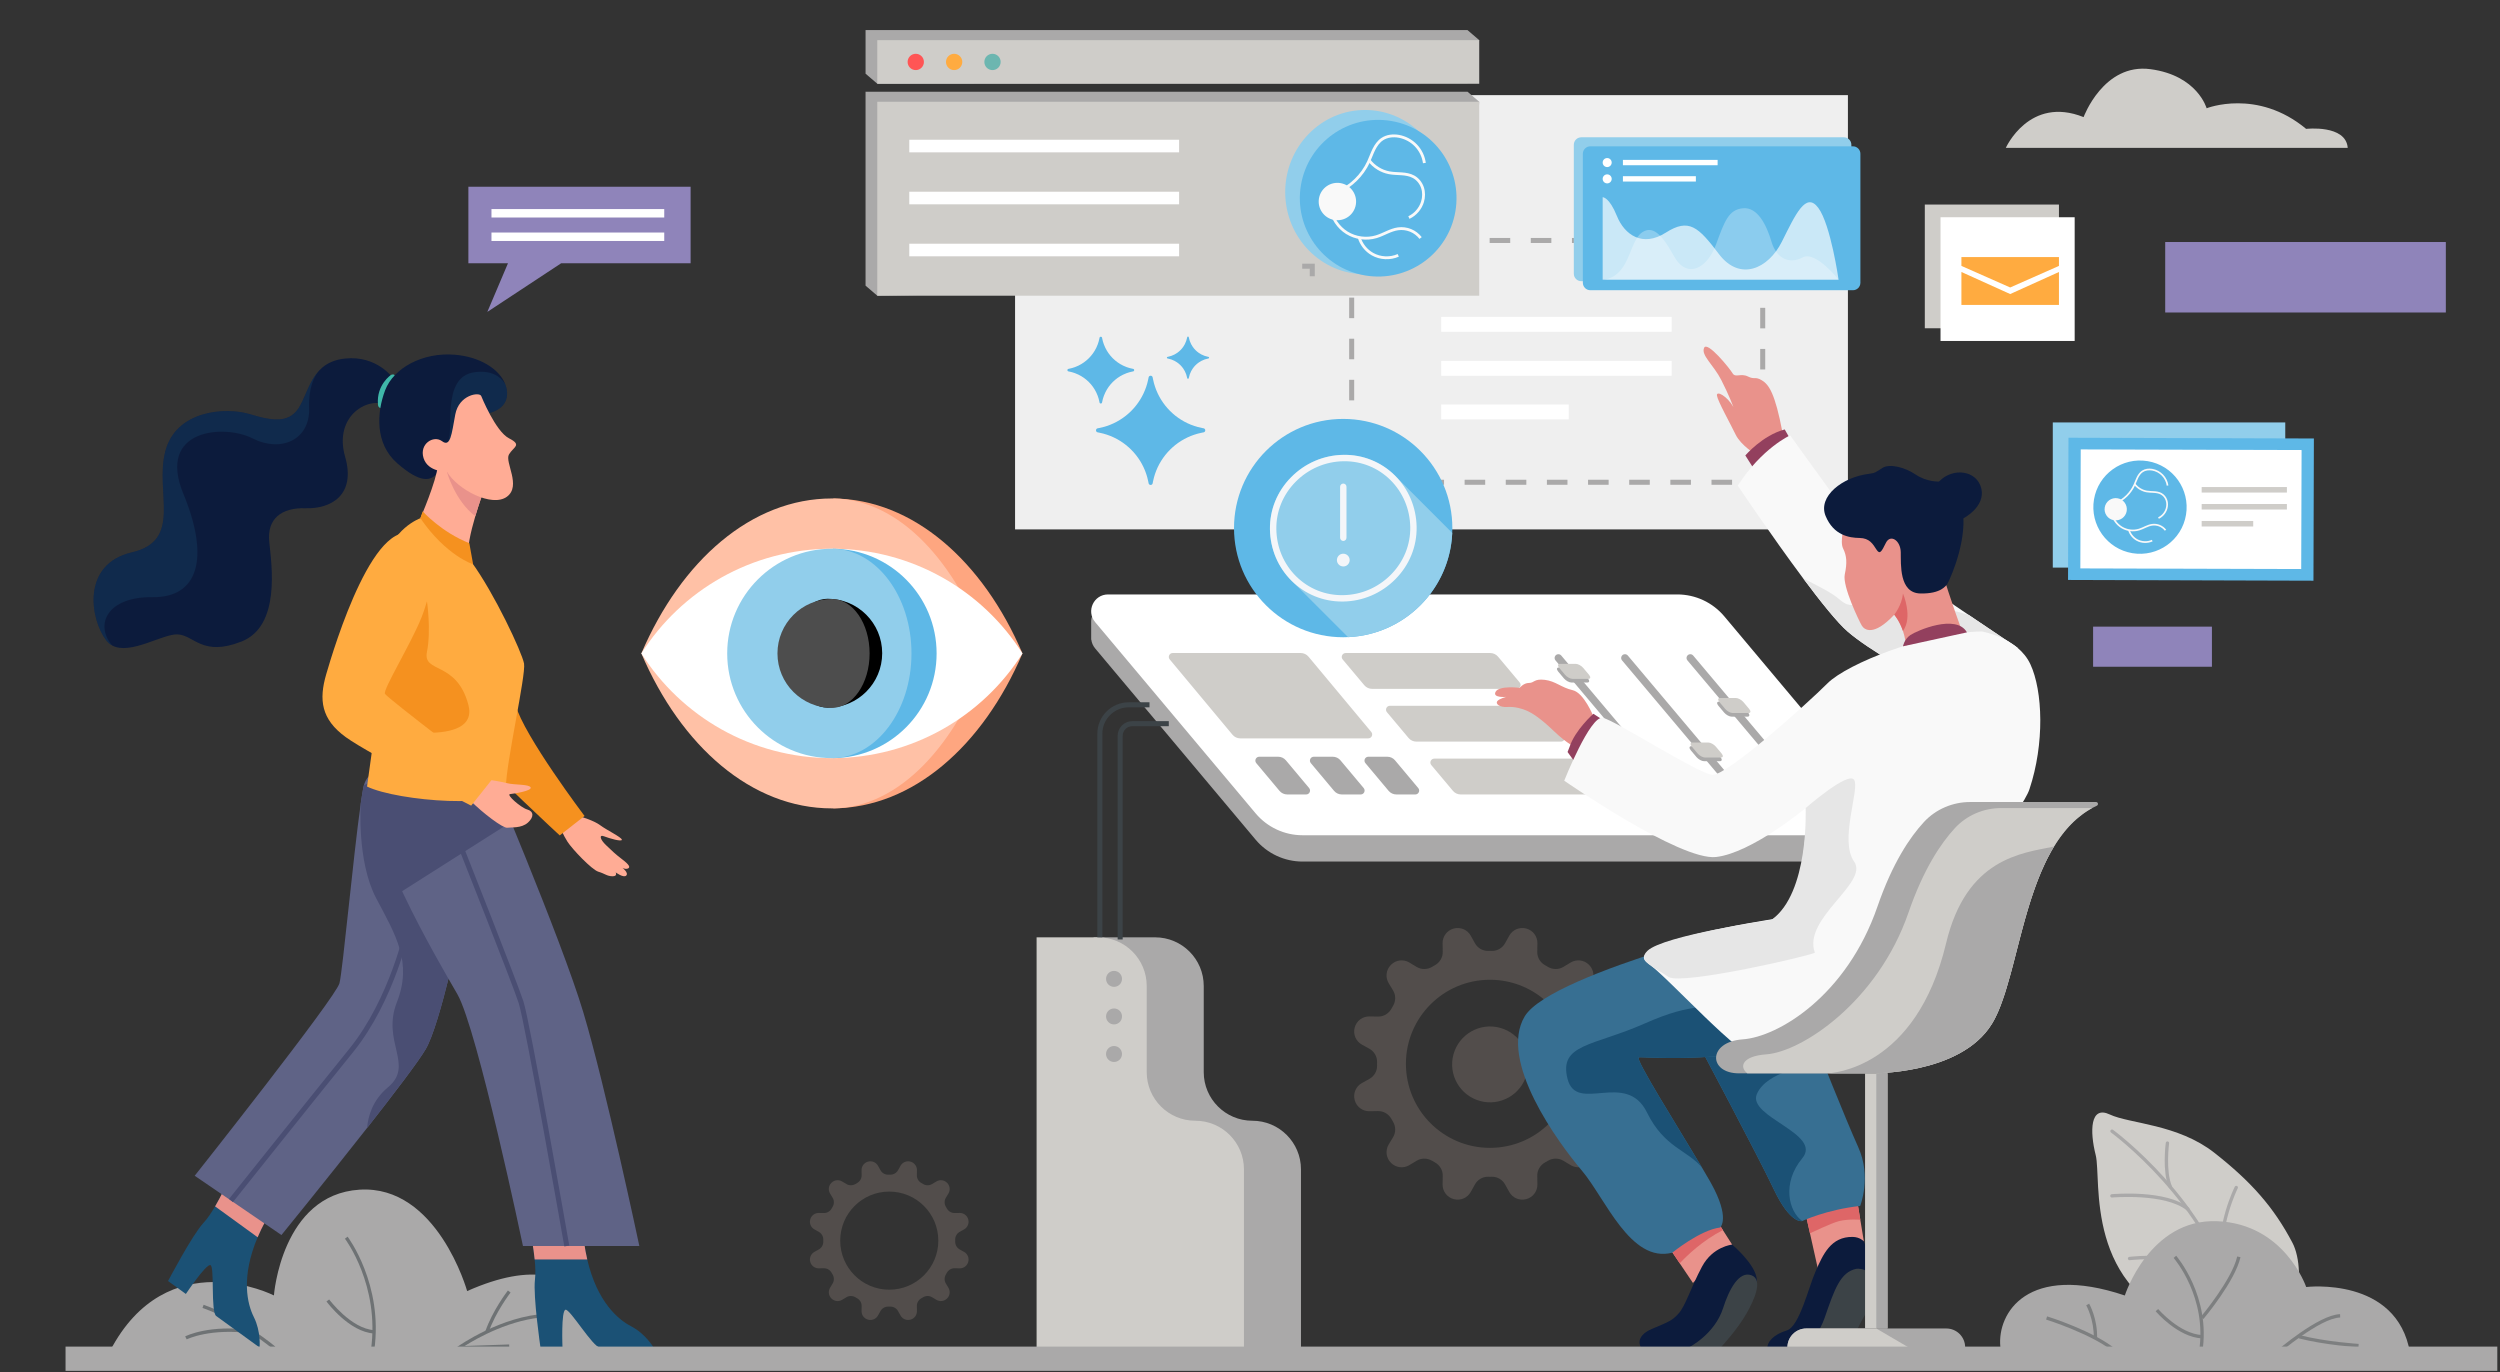 <?xml version="1.0" encoding="UTF-8" standalone="no"?>
<svg
   width="1470"
   height="807"
   viewBox="0 0 1470 807"
   fill="none"
   version="1.1"
   id="svg173"
   sodipodi:docname="banner-art-fundus.svg"
   inkscape:version="1.3.2 (091e20e, 2023-11-25)"
   xml:space="preserve"
   xmlns:inkscape="http://www.inkscape.org/namespaces/inkscape"
   xmlns:sodipodi="http://sodipodi.sourceforge.net/DTD/sodipodi-0.dtd"
   xmlns="http://www.w3.org/2000/svg"
   xmlns:svg="http://www.w3.org/2000/svg"><rect x="0" y="0" width="1470" height="807" fill="#333333" stroke="none"/><defs
     id="defs173"><inkscape:path-effect
       effect="spiro"
       id="path-effect182"
       is_visible="true"
       lpeversion="1" /><inkscape:path-effect
       effect="spiro"
       id="path-effect181"
       is_visible="true"
       lpeversion="1" /><inkscape:path-effect
       effect="spiro"
       id="path-effect180"
       is_visible="true"
       lpeversion="1" /><inkscape:path-effect
       effect="spiro"
       id="path-effect179"
       is_visible="true"
       lpeversion="1" /><inkscape:path-effect
       effect="spiro"
       id="path-effect178"
       is_visible="true"
       lpeversion="1" /><inkscape:path-effect
       effect="spiro"
       id="path-effect178-7"
       is_visible="true"
       lpeversion="1" /><inkscape:path-effect
       effect="spiro"
       id="path-effect179-5"
       is_visible="true"
       lpeversion="1" /><inkscape:path-effect
       effect="spiro"
       id="path-effect181-5"
       is_visible="true"
       lpeversion="1" /><inkscape:path-effect
       effect="spiro"
       id="path-effect182-4"
       is_visible="true"
       lpeversion="1" /></defs><sodipodi:namedview
     id="namedview173"
     pagecolor="#505050"
     bordercolor="#eeeeee"
     borderopacity="1"
     inkscape:showpageshadow="0"
     inkscape:pageopacity="0"
     inkscape:pagecheckerboard="0"
     inkscape:deskcolor="#d1d1d1"
     showgrid="false"
     inkscape:zoom="0.74402863"
     inkscape:cx="940.82401"
     inkscape:cy="119.61905"
     inkscape:window-width="2232"
     inkscape:window-height="1382"
     inkscape:window-x="211"
     inkscape:window-y="228"
     inkscape:window-maximized="0"
     inkscape:current-layer="svg173" /><path
     d="m 707.795,630.408 v -50.66 c 0,-15.793 -12.802,-28.596 -28.595,-28.596 h -36.152 v 240.942 h 46.342 18.405 57.181 V 687.589 c 0,-15.793 -12.803,-28.596 -28.596,-28.596 -15.782,0.011 -28.585,-12.792 -28.585,-28.585 z"
     fill="#b6d5d0"
     id="path1"
     style="fill:#aaa9a9;fill-opacity:1" /><path
     d="m 1018.515,731.837 -23.069,22.529 -7.761,-11.54 -12.382,-18.416 29.664,-13.785 8.096,12.684 z"
     fill="#e9928b"
     id="path2" /><path
     d="m 1013.063,723.309 c -11.896,6.067 -21.028,14.854 -25.378,19.517 l -12.382,-18.416 29.664,-13.785 z"
     fill="#de6667"
     id="path3" /><path
     d="M 1086.577,55.95 H 596.857 V 311.303 h 489.72 z"
     fill="#edf6f5"
     id="path4"
     style="fill:#efefef;fill-opacity:1" /><path
     d="m 796.259,259.576 h -2.958 v -12.08 h 2.958 z m 0,-24.159 h -2.958 v -12.091 h 2.958 z m 0,-24.17 h -2.958 v -12.079 h 2.958 z m 0,-24.17 h -2.958 v -12.079 h 2.958 z m 0,-24.159 h -2.958 v -12.079 h 2.958 z"
     fill="#b6d5d0"
     id="path9"
     style="fill:#aaa9a9;fill-opacity:1" /><path
     d="m 1018.462,285.049 h -12.101 v -2.958 h 12.101 z m -24.191,0 h -12.101 v -2.958 h 12.101 z m -24.202,0 h -12.101 v -2.958 h 12.101 z m -24.192,0 h -12.101 v -2.958 h 12.101 z m -24.202,0 h -12.101 v -2.958 h 12.101 z m -24.191,0 h -12.101 v -2.958 h 12.101 z m -24.191,0 h -12.101 v -2.958 h 12.101 z m -24.203,0 h -12.101 v -2.958 h 12.101 z m -24.191,0 h -12.101 v -2.958 h 12.101 z"
     fill="#b6d5d0"
     id="path11"
     style="fill:#aaa9a9;fill-opacity:1" /><path
     d="m 1008.988,142.876 h -12.101 v -2.958 h 12.101 z m -24.191,0 h -12.101 v -2.958 h 12.101 z m -24.202,0 h -12.101 v -2.958 h 12.101 z m -24.192,0 h -12.101 v -2.958 h 12.101 z m -24.202,0 h -12.101 v -2.958 h 12.101 z m -24.191,0 h -12.101 v -2.958 h 12.101 z m -24.191,0 h -12.101 v -2.958 h 12.101 z m -24.203,0 h -12.101 v -2.958 h 12.101 z m -24.191,0 h -12.101 v -2.958 h 12.101 z"
     fill="#b6d5d0"
     id="path11-4"
     style="fill:#aaa9a9;fill-opacity:1" /><path
     d="m 1037.956,285.049 h -7.394 v -2.958 h 4.436 v -4.426 h 2.958 z"
     fill="#b6d5d0"
     id="path12"
     style="fill:#aaa9a9;fill-opacity:1" /><path
     d="m 1037.956,265.576 h -2.958 v -12.08 h 2.958 z m 0,-24.159 h -2.958 v -12.091 h 2.958 z m 0,-24.17 h -2.958 v -12.079 h 2.958 z m 0,-24.17 h -2.958 v -12.079 h 2.958 z m 0,-24.159 h -2.958 v -12.079 h 2.958 z"
     fill="#b6d5d0"
     id="path13"
     style="fill:#aaa9a9;fill-opacity:1" /><path
     d="m 1078.868,141.36 h -4.428 v -4.421 h 1.771 v 2.65 h 2.656 z"
     fill="#b6d5d0"
     id="path10"
     style="stroke-width:0.599;fill:#aaa9a9;fill-opacity:1" /><path
     d="M 1084.214,165.338 H 929.79 c -2.424,0 -4.389,-1.965 -4.389,-4.389 V 85.117 c 0,-2.424 1.965,-4.389 4.389,-4.389 h 154.423 c 2.424,0 4.389,1.965 4.389,4.389 v 75.838 c -0.01,2.417 -1.965,4.382 -4.389,4.382 z"
     fill="#b2e5e0"
     id="path14"
     style="stroke-width:0.599;fill:#91ceeb;fill-opacity:1" /><path
     d="M 1089.527,170.652 H 935.103 c -2.424,0 -4.389,-1.965 -4.389,-4.389 V 90.425 c 0,-2.424 1.965,-4.389 4.389,-4.389 h 154.424 c 2.424,0 4.389,1.965 4.389,4.389 v 75.838 c -0.01,2.424 -1.965,4.389 -4.389,4.389 z"
     fill="#3fb8a9"
     id="path15"
     style="stroke-width:0.599;fill:#5eb8e7;fill-opacity:1" /><path
     opacity="0.67"
     d="m 942.367,164.452 h 138.718 c 0,0 -4.622,-32.367 -11.906,-42.204 -7.277,-9.837 -13.378,3.735 -21.444,19.874 -8.066,16.132 -24.793,23.416 -36.988,7.277 -12.203,-16.132 -17.709,-21.251 -31.288,-12.59 -13.579,8.661 -24.205,1.376 -28.728,-9.837 -4.525,-11.213 -8.364,-11.019 -8.364,-11.019 z"
     fill="#ffffff"
     id="path16"
     style="stroke-width:0.599" /><path
     opacity="0.28"
     d="m 942.367,164.453 c 0,0 6.392,0.297 11.511,-6.787 5.118,-7.083 6.496,-17.903 12.002,-21.25 5.506,-3.348 10.626,0 18.297,14.018 7.672,14.018 19.674,7.426 24.793,-6.541 5.119,-13.966 7.478,-20.662 15.938,-21.444 8.46,-0.789 13.772,9.643 16.727,19.674 2.954,10.037 10.626,13.378 18.297,9.248 7.672,-4.13 21.154,13.088 21.154,13.088 H 942.367 Z"
     fill="#ffffff"
     id="path17"
     style="stroke-width:0.599" /><path
     d="m 945.024,98.245 c -1.467,0 -2.657,-1.19 -2.657,-2.657 0,-1.467 1.189,-2.657 2.657,-2.657 1.467,0 2.657,1.189 2.657,2.657 0,1.467 -1.19,2.657 -2.657,2.657 z"
     fill="#ffffff"
     id="path18"
     style="stroke-width:0.599" /><path
     d="m 1009.958,94.012 h -55.686 v 3.147 h 55.686 z"
     fill="#ffffff"
     id="path19"
     style="stroke-width:0.599" /><path
     d="m 945.024,107.836 c -1.467,0 -2.657,-1.189 -2.657,-2.657 0,-1.467 1.189,-2.656 2.657,-2.656 1.467,0 2.657,1.189 2.657,2.656 0,1.467 -1.19,2.657 -2.657,2.657 z"
     fill="#ffffff"
     id="path20"
     style="stroke-width:0.599" /><path
     d="m 997.168,103.602 h -42.895 v 3.147 h 42.895 z"
     fill="#ffffff"
     id="path21"
     style="stroke-width:0.599" /><g
     id="g190"
     transform="translate(694.737,41.389)"><path
       d="m 515.927,78.887 h -78.878 v 72.746 h 78.878 z"
       fill="#dceceb"
       id="path5"
       style="fill:#cfcdc9;fill-opacity:1" /><path
       d="m 525.167,86.349 h -78.878 v 72.746 h 78.878 z"
       fill="#ffffff"
       id="path22" /><path
       d="m 515.927,118.538 -28.682,12.976 -28.671,-12.976 v 19.388 h 57.353 z"
       fill="#ffab40"
       id="path23" /><path
       d="m 515.927,109.783 h -57.353 v 5.182 l 28.671,12.684 28.682,-12.684 z"
       fill="#ffab40"
       id="path24" /></g><path
     d="m 1343.736,248.393 h -136.696 v 85.354 h 136.696 z"
     fill="#dceceb"
     id="path28"
     style="stroke-width:2.091;fill:#91ceeb;fill-opacity:1" /><path
     d="m 1095.947,729.894 -25.357,23.652 -6.326,-28.348 -2.45,-10.967 30.301,-7.665 1.749,10.677 z"
     fill="#e9928b"
     id="path32" /><path
     d="m 1093.864,717.241 c 0,0 -6.531,-0.68 -12.533,0.788 -4.404,1.079 -17.077,7.167 -17.077,7.167 l -2.451,-10.978 30.302,-7.664 z"
     fill="#de6667"
     id="path33" /><path
     d="m 1089.373,727.304 c -12.835,-0.194 -17.434,10.331 -21.752,20.111 -4.317,9.78 -9.542,32.59 -17.023,34.9 -7.481,2.299 -11.507,6.326 -11.507,10.935 h 26.987 c 0,0 16.937,-18.621 25.648,-25.886 8.712,-7.265 10.828,-11.982 10.828,-11.982 0,0 -3.347,-17.995 -6.607,-25.465 0,-0.022 -2.299,-2.548 -6.574,-2.613 z"
     fill="#0c1b3c"
     id="path34" /><path
     d="m 1091.499,746.066 c -9.359,1.943 -12.803,11.983 -18.557,28.672 -5.753,16.678 -17.163,18.502 -17.163,18.502 h 31.877 c 0,0 1.781,-6.131 5.57,-13.893 2.807,-5.754 7.643,-12.317 8.863,-18.319 2.871,-14.098 -8.312,-15.437 -10.59,-14.962 z"
     fill="#408c91"
     id="path35"
     style="fill:#3c4347;fill-opacity:1" /><path
     d="m 1093.778,709.092 c -20.014,2.213 -34.058,8.874 -34.058,8.874 0,0 -6.812,2.213 -16.668,-18.524 -9.855,-20.759 -44.518,-85.733 -44.518,-85.733 l 39.855,1.263 30.129,0.961 c 0,0 16.267,41.161 24.158,58.659 7.892,17.488 1.102,34.5 1.102,34.5 z"
     fill="#376f92"
     id="path36" /><path
     d="m 1059.729,681.069 c -12.079,14.465 -8.031,31.294 0,36.897 0,0 -6.811,2.213 -16.667,-18.524 -9.856,-20.759 -44.518,-85.733 -44.518,-85.733 l 39.855,1.263 26.015,11.55 c 0,0 -25.627,3.282 -31.38,16.765 -5.754,13.472 38.764,23.328 26.695,37.782 z"
     fill="#1b5175"
     id="path37" /><path
     d="m 354.162,796.489 c 0,0 0.12,-72.693 -79.48,-37.339 0,0 -17.5,-62.578 -63.33,-59.621 -45.85,2.958 -50.29,62.179 -50.29,62.179 0,0 -62.78,-31.91 -96.46,32.806 z"
     fill="#adccc7"
     id="path38"
     style="fill:#aaa9a9;fill-opacity:1" /><g
     id="g2"
     style="fill:#6e7274;fill-opacity:1"><path
       d="m 220.072,793.908 -1.95,-0.27 c 5.3,-37.858 -15.09,-65.007 -15.3,-65.277 l 1.57,-1.198 c 0.2,0.27 21.09,28.078 15.68,66.745 z"
       fill="#6eab9c"
       id="path39"
       style="fill:#6e7274;fill-opacity:1" /><path
       d="m 219.902,784.099 c -14.54,-0.907 -27.4,-18.114 -27.94,-18.848 l 1.59,-1.166 c 0.13,0.173 12.85,17.196 26.47,18.049 z"
       fill="#6eab9c"
       id="path41"
       style="fill:#6e7274;fill-opacity:1" /></g><g
     id="g1"
     style="fill:#6e7274;fill-opacity:1"><path
       d="m 266.532,793.652 2.65,-1.9 c 0.24,-0.183 25.45,-18.038 52.43,-19.301 l 0.09,1.965 c -21.12,0.982 -41.19,12.414 -48.49,17.023 l 26.18,-0.907 0.07,1.965 z"
       fill="#6eab9c"
       id="path42"
       style="fill:#6e7274;fill-opacity:1" /><path
       d="m 287.262,783.428 -1.87,-0.637 c 4.14,-12.08 12.89,-23.501 13.25,-23.986 l 1.57,1.198 c -0.09,0.119 -8.92,11.658 -12.95,23.425 z"
       fill="#6eab9c"
       id="path43"
       style="fill:#6e7274;fill-opacity:1" /></g><g
     id="g3"
     style="fill:#6e7274;fill-opacity:1"><path
       d="m 160.612,793.305 c -0.19,-0.162 -19.74,-16.581 -41.55,-24.234 l 0.65,-1.857 c 22.16,7.772 41.97,24.418 42.18,24.58 z"
       fill="#6eab9c"
       id="path44"
       style="fill:#6e7274;fill-opacity:1" /><path
       d="m 109.782,787.554 -0.9,-1.76 c 0.57,-0.291 14.35,-7.189 39.68,-3.659 l -0.27,1.954 c -24.67,-3.422 -38.38,3.4 -38.51,3.465 z"
       fill="#6eab9c"
       id="path45"
       style="fill:#6e7274;fill-opacity:1" /></g><g
     opacity="0.4"
     id="g47"
     transform="translate(186.676)"><path
       opacity="0.4"
       d="m 764.792,636.855 -4.448,-2.472 c -2.817,-1.565 -4.555,-4.545 -4.501,-7.762 0.011,-0.367 0.022,-0.723 0.022,-1.09 0,-0.367 -0.011,-0.723 -0.022,-1.09 -0.054,-3.217 1.684,-6.196 4.501,-7.762 l 4.448,-2.472 c 3.519,-1.954 5.246,-6.045 4.221,-9.931 -0.022,-0.043 -0.022,-0.086 -0.043,-0.13 -1.037,-3.875 -4.599,-6.552 -8.604,-6.487 l -5.095,0.086 c -3.26,0.054 -6.24,-1.727 -7.837,-4.566 -0.324,-0.561 -0.648,-1.123 -0.961,-1.673 -1.684,-2.796 -1.738,-6.283 -0.054,-9.09 l 2.612,-4.339 c 2.073,-3.455 1.522,-7.87 -1.317,-10.709 -0.032,-0.032 -0.075,-0.075 -0.108,-0.108 -2.839,-2.839 -7.254,-3.389 -10.708,-1.317 l -4.34,2.613 c -2.806,1.684 -6.293,1.619 -9.089,-0.054 -0.55,-0.324 -1.112,-0.648 -1.673,-0.961 -2.839,-1.587 -4.631,-4.566 -4.566,-7.837 l 0.086,-5.095 c 0.065,-4.016 -2.612,-7.567 -6.488,-8.604 -0.043,-0.021 -0.086,-0.021 -0.129,-0.043 -3.886,-1.025 -7.978,0.702 -9.932,4.221 l -2.472,4.447 c -1.565,2.818 -4.544,4.556 -7.761,4.502 -0.367,-0.011 -0.723,-0.022 -1.09,-0.022 -0.367,0 -0.724,0.011 -1.091,0.022 -3.216,0.054 -6.196,-1.684 -7.761,-4.502 l -2.472,-4.447 c -1.954,-3.519 -6.045,-5.246 -9.931,-4.221 -0.044,0.022 -0.087,0.022 -0.13,0.043 -3.875,1.037 -6.552,4.599 -6.488,8.604 l 0.087,5.095 c 0.054,3.26 -1.728,6.239 -4.567,7.837 -0.561,0.324 -1.122,0.648 -1.673,0.961 -2.796,1.684 -6.282,1.738 -9.089,0.054 l -4.34,-2.613 c -3.454,-2.061 -7.869,-1.522 -10.708,1.317 -0.033,0.033 -0.076,0.076 -0.108,0.108 -2.839,2.839 -3.39,7.254 -1.317,10.709 l 2.612,4.339 c 1.684,2.807 1.62,6.294 -0.054,9.09 -0.324,0.55 -0.647,1.112 -0.96,1.673 -1.587,2.839 -4.567,4.631 -7.837,4.566 l -5.096,-0.086 c -4.015,-0.065 -7.567,2.612 -8.603,6.487 -0.022,0.044 -0.022,0.087 -0.043,0.13 -1.026,3.886 0.701,7.977 4.22,9.931 l 4.448,2.472 c 2.817,1.566 4.555,4.545 4.501,7.762 -0.01,0.367 -0.021,0.723 -0.021,1.09 0,0.367 0.011,0.723 0.021,1.09 0.054,3.217 -1.684,6.197 -4.501,7.762 l -4.448,2.472 c -3.519,1.954 -5.246,6.045 -4.22,9.931 0.021,0.043 0.021,0.087 0.043,0.13 1.036,3.875 4.598,6.552 8.603,6.487 l 5.096,-0.086 c 3.26,-0.054 6.239,1.727 7.837,4.566 0.323,0.562 0.647,1.123 0.96,1.674 1.684,2.795 1.738,6.282 0.054,9.089 l -2.612,4.339 c -2.062,3.455 -1.522,7.87 1.317,10.709 0.032,0.032 0.075,0.075 0.108,0.108 2.839,2.839 7.254,3.389 10.708,1.317 l 4.34,-2.612 c 2.807,-1.684 6.293,-1.62 9.089,0.053 0.551,0.324 1.112,0.648 1.673,0.961 2.839,1.587 4.631,4.566 4.567,7.837 l -0.087,5.095 c -0.064,4.016 2.613,7.568 6.488,8.604 0.043,0.021 0.086,0.022 0.13,0.043 3.886,1.026 7.977,-0.702 9.931,-4.221 l 2.472,-4.447 c 1.565,-2.818 4.545,-4.556 7.761,-4.502 0.367,0.011 0.724,0.022 1.091,0.022 0.367,0 0.723,-0.011 1.09,-0.022 3.217,-0.054 6.196,1.684 7.761,4.502 l 2.472,4.447 c 1.954,3.519 6.046,5.247 9.932,4.221 0.043,-0.021 0.086,-0.022 0.129,-0.043 3.876,-1.036 6.553,-4.599 6.488,-8.604 l -0.086,-5.095 c -0.054,-3.26 1.727,-6.239 4.566,-7.837 0.561,-0.324 1.123,-0.648 1.673,-0.961 2.796,-1.684 6.283,-1.737 9.089,-0.053 l 4.34,2.612 c 3.454,2.062 7.869,1.522 10.708,-1.317 0.033,-0.033 0.076,-0.076 0.108,-0.108 2.839,-2.839 3.39,-7.254 1.317,-10.709 l -2.612,-4.339 c -1.684,-2.807 -1.619,-6.294 0.054,-9.089 0.324,-0.551 0.648,-1.112 0.961,-1.674 1.587,-2.839 4.566,-4.631 7.837,-4.566 l 5.095,0.086 c 4.016,0.065 7.567,-2.612 8.604,-6.487 0.021,-0.043 0.021,-0.087 0.043,-0.13 1.025,-3.886 -0.702,-7.988 -4.221,-9.931 z m -75.37,38.084 c -27.289,0 -49.419,-22.118 -49.419,-49.419 0,-27.289 22.119,-49.419 49.419,-49.419 27.29,0 49.419,22.119 49.419,49.419 -0.011,27.301 -22.129,49.419 -49.419,49.419 z"
       fill="#f4d7c9"
       id="path46" /><path
       opacity="0.4"
       d="m 710.992,631.758 c 3.254,-11.88 -3.738,-24.148 -15.618,-27.402 -11.88,-3.255 -24.149,3.738 -27.403,15.618 -3.254,11.88 3.738,24.148 15.618,27.403 11.88,3.254 24.149,-3.739 27.403,-15.619 z"
       fill="#f4d7c9"
       id="path47" /></g><g
     opacity="0.4"
     id="g48"
     transform="translate(-490.792)"><path
       opacity="0.4"
       d="m 1057.68,736.114 -2.59,-1.447 c -1.64,-0.917 -2.66,-2.655 -2.64,-4.533 0,-0.216 0.01,-0.421 0.01,-0.637 0,-0.216 0,-0.421 -0.01,-0.637 -0.03,-1.878 0.99,-3.616 2.64,-4.534 l 2.59,-1.447 c 2.05,-1.144 3.06,-3.529 2.46,-5.796 -0.01,-0.022 -0.01,-0.054 -0.02,-0.076 -0.61,-2.267 -2.68,-3.832 -5.02,-3.789 l -2.98,0.043 c -1.9,0.033 -3.65,-1.015 -4.58,-2.666 -0.18,-0.324 -0.38,-0.659 -0.56,-0.972 -0.98,-1.63 -1.01,-3.67 -0.03,-5.311 l 1.52,-2.536 c 1.21,-2.019 0.89,-4.588 -0.77,-6.251 -0.02,-0.021 -0.04,-0.043 -0.06,-0.064 -1.66,-1.663 -4.23,-1.976 -6.25,-0.767 l -2.54,1.522 c -1.64,0.982 -3.67,0.95 -5.31,-0.032 -0.32,-0.184 -0.65,-0.378 -0.97,-0.562 -1.66,-0.928 -2.7,-2.666 -2.67,-4.577 l 0.05,-2.979 c 0.04,-2.343 -1.53,-4.415 -3.79,-5.02 -0.02,-0.01 -0.06,-0.01 -0.08,-0.021 -2.26,-0.605 -4.66,0.41 -5.79,2.461 l -1.45,2.591 c -0.92,1.641 -2.66,2.655 -4.54,2.634 -0.21,0 -0.42,-0.011 -0.63,-0.011 -0.22,0 -0.42,0 -0.64,0.011 -1.88,0.032 -3.62,-0.983 -4.53,-2.634 l -1.45,-2.591 c -1.14,-2.051 -3.53,-3.066 -5.8,-2.461 -0.02,0.011 -0.05,0.011 -0.07,0.021 -2.268,0.605 -3.823,2.677 -3.791,5.02 l 0.044,2.979 c 0.032,1.9 -1.015,3.649 -2.667,4.577 -0.324,0.184 -0.658,0.378 -0.971,0.562 -1.63,0.982 -3.67,1.014 -5.311,0.032 l -2.537,-1.522 c -2.019,-1.209 -4.588,-0.885 -6.25,0.767 -0.022,0.021 -0.044,0.043 -0.065,0.064 -1.663,1.663 -1.976,4.232 -0.767,6.251 l 1.523,2.536 c 0.982,1.641 0.949,3.671 -0.033,5.311 -0.183,0.324 -0.378,0.648 -0.561,0.972 -0.929,1.662 -2.667,2.699 -4.577,2.666 l -2.98,-0.043 c -2.342,-0.043 -4.415,1.522 -5.019,3.789 -0.011,0.022 -0.011,0.054 -0.022,0.076 -0.604,2.267 0.41,4.663 2.461,5.796 l 2.591,1.447 c 1.641,0.918 2.656,2.656 2.634,4.534 0,0.216 -0.011,0.421 -0.011,0.637 0,0.216 0,0.421 0.011,0.637 0.033,1.878 -0.982,3.616 -2.634,4.533 l -2.591,1.447 c -2.051,1.144 -3.065,3.53 -2.461,5.797 0.011,0.021 0.011,0.054 0.022,0.075 0.604,2.267 2.677,3.822 5.019,3.789 l 2.98,-0.043 c 1.9,-0.032 3.648,1.015 4.577,2.667 0.183,0.323 0.378,0.658 0.561,0.971 0.982,1.63 1.015,3.67 0.033,5.311 l -1.523,2.537 c -1.209,2.019 -0.885,4.588 0.767,6.25 0.021,0.022 0.043,0.043 0.065,0.065 1.662,1.662 4.231,1.975 6.25,0.766 l 2.537,-1.522 c 1.641,-0.982 3.67,-0.95 5.311,0.033 0.324,0.183 0.647,0.377 0.971,0.561 1.663,0.928 2.699,2.666 2.667,4.577 l -0.044,2.979 c -0.043,2.343 1.523,4.416 3.791,5.02 0.02,0.011 0.05,0.011 0.07,0.022 2.27,0.604 4.67,-0.411 5.8,-2.462 l 1.45,-2.59 c 0.91,-1.641 2.65,-2.656 4.53,-2.634 0.22,0 0.42,0.011 0.64,0.011 0.21,0 0.42,0 0.63,-0.011 1.88,-0.033 3.62,0.982 4.54,2.634 l 1.45,2.59 c 1.14,2.051 3.53,3.066 5.79,2.462 0.02,-0.011 0.06,-0.011 0.08,-0.022 2.26,-0.604 3.82,-2.677 3.79,-5.02 l -0.05,-2.979 c -0.03,-1.9 1.02,-3.649 2.67,-4.577 0.32,-0.184 0.66,-0.378 0.97,-0.561 1.63,-0.983 3.67,-1.015 5.31,-0.033 l 2.54,1.522 c 2.02,1.209 4.59,0.886 6.25,-0.766 0.02,-0.022 0.04,-0.043 0.06,-0.065 1.67,-1.662 1.98,-4.231 0.77,-6.25 l -1.52,-2.537 c -0.98,-1.641 -0.95,-3.67 0.03,-5.311 0.18,-0.324 0.38,-0.648 0.56,-0.971 0.93,-1.663 2.67,-2.699 4.58,-2.667 l 2.98,0.043 c 2.34,0.044 4.41,-1.522 5.02,-3.789 0.01,-0.021 0.01,-0.054 0.02,-0.075 0.59,-2.267 -0.41,-4.664 -2.46,-5.797 z m -44,22.227 c -15.934,0 -28.845,-12.911 -28.845,-28.844 0,-15.934 12.911,-28.844 28.845,-28.844 15.93,0 28.84,12.91 28.84,28.844 0,15.933 -12.91,28.844 -28.84,28.844 z"
       fill="#f4d7c9"
       id="path48" /></g><path
     d="m 406.076,109.783 h -130.67 v 45.004 h 23.29 l -12.15,28.617 43.43,-28.617 h 76.1 z"
     fill="#eb908b"
     id="path49"
     style="fill:#8f84ba;fill-opacity:1" /><path
     d="m 288.986,122.932 h 101.59 v 4.965 h -101.59 z"
     fill="#ffffff"
     id="path50" /><path
     d="m 288.986,136.727 h 101.59 v 4.965 h -101.59 z"
     fill="#ffffff"
     id="path51" /><path
     d="m 1110.509,495.505 v -15.49 l -13.947,-3.606 -10.687,-12.738 2.785,-7.621 -85.129,-97.273 H 647.927 c -3.487,0 -6.315,2.829 -6.315,6.315 v 11 l 0.086,0.065 c 0.216,1.77 0.939,3.552 2.256,5.117 l 94.336,112.439 c 6.855,8.161 16.97,12.889 27.635,12.889 h 334.717 c 5.473,0 9.316,-4.145 9.867,-8.83 0.086,-0.734 0.086,-1.5 0,-2.267 z"
     fill="#b6d5d0"
     id="path53"
     style="fill:#aaa9a9;fill-opacity:1" /><path
     d="M 1100.654,491.124 H 765.926 c -10.665,0 -20.78,-4.718 -27.635,-12.889 l -94.347,-112.429 c -5.408,-6.444 -0.831,-16.279 7.589,-16.279 h 334.727 c 10.666,0 20.78,4.718 27.635,12.889 l 94.347,112.429 c 5.409,6.445 0.821,16.279 -7.588,16.279 z"
     fill="#ffffff"
     id="path54" /><path
     d="m 1058.952,466.39 c -0.659,0 -1.274,-0.291 -1.695,-0.788 l -65.05,-77.28 c -1.22,-1.447 -0.194,-3.649 1.695,-3.649 0.658,0 1.273,0.291 1.694,0.788 l 65.05,77.28 c 1.22,1.436 0.195,3.649 -1.694,3.649 z"
     fill="#b2e5e0"
     id="path55"
     style="fill:#aaa9a9;fill-opacity:1" /><path
     d="m 804.549,434.167 h -75.262 c -1.77,0 -3.454,-0.788 -4.588,-2.148 l -36.907,-44.281 c -1.253,-1.5 -0.184,-3.767 1.759,-3.767 h 75.262 c 1.77,0 3.454,0.788 4.588,2.148 l 36.908,44.28 c 1.252,1.501 0.183,3.768 -1.76,3.768 z"
     fill="#dceceb"
     id="path56"
     style="fill:#cfcdc9;fill-opacity:1" /><path
     d="m 768.008,467.145 h -11.097 c -1.77,0 -3.444,-0.777 -4.577,-2.137 l -13.645,-16.289 c -1.252,-1.501 -0.194,-3.768 1.76,-3.768 h 11.097 c 1.77,0 3.443,0.777 4.577,2.138 l 13.645,16.289 c 1.252,1.49 0.194,3.767 -1.76,3.767 z"
     fill="#b2e5e0"
     id="path57"
     style="fill:#aaa9a9;fill-opacity:1" /><path
     d="m 800.092,467.145 h -11.097 c -1.77,0 -3.444,-0.777 -4.577,-2.137 l -13.645,-16.289 c -1.252,-1.501 -0.194,-3.768 1.76,-3.768 h 11.097 c 1.77,0 3.443,0.777 4.577,2.138 l 13.645,16.289 c 1.252,1.49 0.194,3.767 -1.76,3.767 z"
     fill="#b2e5e0"
     id="path58"
     style="fill:#aaa9a9;fill-opacity:1" /><path
     d="m 832.174,467.145 h -11.097 c -1.77,0 -3.443,-0.777 -4.577,-2.137 l -13.644,-16.289 c -1.253,-1.501 -0.195,-3.768 1.759,-3.768 h 11.097 c 1.771,0 3.444,0.777 4.577,2.138 l 13.645,16.289 c 1.252,1.49 0.194,3.767 -1.76,3.767 z"
     fill="#b2e5e0"
     id="path59"
     style="fill:#aaa9a9;fill-opacity:1" /><path
     d="m 891.805,405.052 h -85.021 c -1.759,0 -3.433,-0.777 -4.566,-2.127 l -12.727,-15.166 c -1.252,-1.501 -0.194,-3.779 1.759,-3.779 h 85.021 c 1.759,0 3.433,0.778 4.566,2.127 l 12.727,15.167 c 1.253,1.5 0.195,3.778 -1.759,3.778 z"
     fill="#dceceb"
     id="path60"
     style="fill:#cfcdc9;fill-opacity:1" /><path
     d="m 917.831,436.069 h -85.021 c -1.759,0 -3.433,-0.778 -4.566,-2.127 l -12.727,-15.167 c -1.252,-1.489 -0.195,-3.778 1.759,-3.778 h 85.021 c 1.759,0 3.433,0.777 4.566,2.127 l 12.727,15.166 c 1.252,1.501 0.184,3.779 -1.759,3.779 z"
     fill="#dceceb"
     id="path61"
     style="fill:#cfcdc9;fill-opacity:1" /><path
     d="m 943.911,467.146 h -85.02 c -1.76,0 -3.433,-0.777 -4.567,-2.127 l -12.727,-15.167 c -1.252,-1.489 -0.194,-3.778 1.76,-3.778 h 85.02 c 1.76,0 3.433,0.777 4.567,2.127 l 12.727,15.167 c 1.252,1.5 0.194,3.778 -1.76,3.778 z"
     fill="#dceceb"
     id="path62"
     style="fill:#cfcdc9;fill-opacity:1" /><path
     d="m 981.38,466.39 c -0.658,0 -1.274,-0.291 -1.695,-0.788 l -65.049,-77.28 c -1.22,-1.447 -0.195,-3.649 1.694,-3.649 0.659,0 1.274,0.291 1.695,0.788 l 65.05,77.28 c 1.22,1.436 0.194,3.649 -1.695,3.649 z"
     fill="#b2e5e0"
     id="path63"
     style="fill:#aaa9a9;fill-opacity:1" /><path
     d="m 933.31,401.331 h -9.261 c -1.339,0 -3.325,-1.079 -4.448,-2.418 l -3.368,-4.005 c -1.123,-1.338 -0.95,-2.418 0.389,-2.418 h 9.262 c 1.338,0 3.324,1.08 4.447,2.418 l 3.368,4.005 c 1.123,1.339 0.95,2.418 -0.389,2.418 z"
     fill="#b2e5e0"
     id="path64"
     style="fill:#aaa9a9;fill-opacity:1" /><path
     d="m 933.947,399.183 h -9.262 c -1.339,0 -3.325,-1.08 -4.448,-2.418 l -3.368,-4.005 c -1.122,-1.339 -0.95,-2.418 0.389,-2.418 h 9.262 c 1.338,0 3.325,1.079 4.447,2.418 l 3.368,4.005 c 1.123,1.338 0.939,2.418 -0.388,2.418 z"
     fill="#dceceb"
     id="path65"
     style="fill:#cfcdc9;fill-opacity:1" /><path
     d="m 1027.486,421.4 h -9.262 c -1.338,0 -3.325,-1.08 -4.447,-2.419 l -3.368,-4.004 c -1.123,-1.339 -0.95,-2.418 0.388,-2.418 h 9.262 c 1.339,0 3.325,1.079 4.448,2.418 l 3.368,4.004 c 1.112,1.339 0.939,2.419 -0.389,2.419 z"
     fill="#b2e5e0"
     id="path66"
     style="fill:#aaa9a9;fill-opacity:1" /><path
     d="m 1028.113,419.261 h -9.262 c -1.338,0 -3.325,-1.08 -4.447,-2.418 l -3.368,-4.005 c -1.123,-1.339 -0.95,-2.418 0.388,-2.418 h 9.262 c 1.339,0 3.325,1.079 4.448,2.418 l 3.368,4.005 c 1.123,1.328 0.95,2.418 -0.389,2.418 z"
     fill="#dceceb"
     id="path67"
     style="fill:#cfcdc9;fill-opacity:1" /><path
     d="m 1020.512,466.39 c -0.658,0 -1.274,-0.291 -1.695,-0.788 l -65.05,-77.28 c -1.219,-1.447 -0.194,-3.649 1.695,-3.649 0.659,0 1.274,0.291 1.695,0.788 l 65.05,77.28 c 1.22,1.436 0.194,3.649 -1.695,3.649 z"
     fill="#b2e5e0"
     id="path68"
     style="fill:#aaa9a9;fill-opacity:1" /><path
     d="m 1011.249,447.59 h -9.262 c -1.338,0 -3.324,-1.08 -4.447,-2.418 l -3.368,-4.005 c -1.123,-1.338 -0.95,-2.418 0.389,-2.418 h 9.262 c 1.338,0 3.325,1.08 4.447,2.418 l 3.368,4.005 c 1.123,1.328 0.95,2.418 -0.389,2.418 z"
     fill="#b2e5e0"
     id="path69"
     style="fill:#aaa9a9;fill-opacity:1" /><path
     d="m 1011.886,445.442 h -9.262 c -1.338,0 -3.325,-1.08 -4.447,-2.419 l -3.368,-4.004 c -1.123,-1.339 -0.95,-2.418 0.388,-2.418 h 9.262 c 1.339,0 3.325,1.079 4.448,2.418 l 3.368,4.004 c 1.123,1.339 0.95,2.419 -0.389,2.419 z"
     fill="#dceceb"
     id="path70"
     style="fill:#cfcdc9;fill-opacity:1" /><path
     d="m 1121.348,564.451 c 0,0 -5.365,16.624 -24.494,31.219 -9.251,7.07 -21.719,13.666 -38.365,17.682 -51.038,12.338 -91.907,7.88 -94.865,8.366 -2.634,0.431 22.82,40.664 37.145,64.812 1.781,3.001 3.39,5.743 4.75,8.139 0.172,0.292 0.324,0.583 0.485,0.864 11.67,20.974 5.43,26.242 5.43,26.242 -11.831,1.479 -28.099,14.789 -28.099,14.789 -24.644,6.413 -39.433,-32.039 -53.24,-48.307 -13.807,-16.268 -49.3,-64.575 -33.518,-90.698 15.771,-26.124 156.029,-59.653 156.029,-59.653 l 13.979,5.398 26.372,10.179 z"
     fill="#376f92"
     id="path71" /><path
     d="m 1005.53,694.694 c 0.172,0.292 0.323,0.583 0.485,0.864 -0.194,-0.238 -0.356,-0.529 -0.485,-0.864 z"
     fill="#1b5175"
     id="path72" /><path
     d="m 1106.558,582.158 c -0.076,0.184 -3.768,5.408 -9.705,13.526 -9.251,7.071 -21.719,13.666 -38.365,17.682 -51.038,12.339 -91.907,7.88 -94.865,8.366 -2.634,0.432 22.82,40.665 37.145,64.813 -8.593,-10.342 -22.173,-11.702 -32.331,-32.385 -12.327,-25.098 -41.409,0.95 -46.72,-19.755 -5.311,-20.704 15.178,-19.225 45.242,-32.535 30.074,-13.31 34.997,-7.891 62.264,-13.321 27.279,-5.43 22.994,-38.883 22.994,-38.883 l 14.357,-6.337 19.981,-2.58 c 0,0 2.839,5.635 6.391,12.76 5.958,11.939 13.871,28.023 13.612,28.649 z"
     fill="#1b5175"
     id="path73" /><path
     d="m 1018.504,731.828 c 0,0 14.196,11.853 14.52,20.856 0.323,9.003 -29.881,39.509 -29.881,39.509 h -38.311 c 0,0 -4.102,-6.283 6.499,-10.795 10.6,-4.501 11.658,-4.771 15.642,-9.014 3.972,-4.242 7.426,-15.641 13.785,-27.57 6.358,-11.928 17.746,-12.986 17.746,-12.986 z"
     fill="#0c1b3c"
     id="path74" /><path
     d="m 1032.56,267.345 c 0,0 -8.971,-5.516 -11.961,-11.724 -2.99,-6.207 -10.579,-19.776 -11.033,-22.993 -0.453,-3.216 5.981,0.227 9.662,6.672 0,0 -2.526,-6.898 -7.125,-15.869 -4.598,-8.97 -11.96,-14.487 -10.115,-18.859 1.836,-4.371 15.178,12.188 16.787,14.951 1.608,2.764 4.825,-0.226 8.97,1.836 4.134,2.072 4.134,-0.227 8.28,2.299 4.134,2.526 7.696,7.664 12.014,30.28 z"
     fill="#e9928b"
     id="path75" /><path
     d="m 926.855,439.557 c 0,0 -4.858,-1.674 -13.072,-9.575 -8.205,-7.902 -13.073,-10.785 -15.804,-12.004 -2.731,-1.22 -7.146,-2.58 -11.702,-2.278 -4.555,0.302 -6.995,-1.824 -5.926,-3.346 1.069,-1.523 5.322,-2.58 5.322,-2.58 0,0 -8.356,0.755 -6.229,-3.045 2.127,-3.799 14.131,-2.277 14.131,-2.277 0,0 2.277,-2.883 5.472,-2.883 3.196,0 2.883,-2.58 9.273,-1.824 6.38,0.756 9.727,4.556 16.409,6.078 6.682,1.522 12.208,15.426 12.208,15.426 z"
     fill="#e9928b"
     id="path76" /><path
     d="m 936.906,419.704 c 0,0 -10.741,9.489 -14.022,19.517 l -1.155,2.958 6.239,8.712 14.465,-27.603 z"
     fill="#93405e"
     id="path77" /><path
     d="m 1031.416,275.928 -5.171,-8.129 c 0,0 10.104,-11.831 23.166,-15.285 l 3.217,5.667 z"
     fill="#93405e"
     id="path78" /><path
     d="m 1186.267,380.887 -39.304,20.856 -5.84,3.098 c 0,0 -2.083,-1.047 -5.494,-2.828 -11.141,-5.851 -36.444,-19.625 -49.257,-30.69 -5.959,-5.139 -15.837,-17.466 -26.102,-31.23 -18.6,-24.925 -38.473,-54.536 -38.473,-54.536 14.292,-22.183 30.819,-29.578 30.819,-29.578 0,0 44.518,62.611 51.416,68.526 4.037,3.466 31.456,22.152 53.543,37.081 15.695,10.6 28.692,19.301 28.692,19.301 z"
     fill="#67A4C3"
     id="path79"
     style="fill:#f9f9f9" /><path
     d="m 1186.268,380.886 -39.304,20.855 c -3.487,0.076 -7.341,0.173 -11.324,0.27 -11.14,-5.851 -36.443,-19.625 -49.257,-30.69 -5.959,-5.138 -15.836,-17.466 -26.102,-31.229 8.161,4.253 16.214,7.988 20.899,12.025 10.19,8.82 7.232,-1.975 52.592,4.264 8.96,1.231 16.884,3.055 23.825,5.182 15.674,10.622 28.671,19.323 28.671,19.323 z"
     fill="#4F91B3"
     id="path80"
     style="fill:#e6e6e6" /><path
     d="m 1154.897,374.603 c 0,0 -34.014,20.867 -34.09,7.729 -0.022,-4.404 -0.821,-8.214 -1.868,-11.313 -2.072,-6.153 -5.127,-9.564 -5.127,-9.564 0,0 -0.011,0.011 -0.022,0.033 -12.144,12.943 -17.563,8.841 -19.042,6.379 -1.479,-2.461 -11.507,-23.165 -10.028,-30.074 1.479,-6.898 1.155,-11.011 -0.983,-15.286 -2.126,-4.264 0.983,-14.616 0.983,-14.616 l 28.93,-6.088 c 0,0 26.782,27.278 29.081,36.476 2.3,9.208 12.166,36.324 12.166,36.324 z"
     fill="#e9928b"
     id="path81" /><path
     d="m 1193.346,463.994 c -8.871,26.621 -133.569,155.905 -158.829,158.442 -10.298,1.036 -53.553,-47.815 -65.665,-56.148 -17.595,-12.101 73.66,-25.844 73.66,-25.844 22.183,-15.728 19.225,-65.32 19.225,-65.32 0,0 0,0.011 -0.011,0.021 -0.485,0.4 -31.704,26.329 -52.635,28.769 -21.104,2.461 -89.328,-44.864 -89.328,-44.864 0,0 15.285,-38.451 22.68,-36.972 7.394,1.479 56.198,33.032 64.553,33.518 8.356,0.497 55.724,-41.906 67.512,-53.737 11.798,-11.831 58.205,-30.074 90.741,-30.56 0,0 21.201,3.454 28.597,19.225 7.38,15.793 8.38,46.85 -0.5,73.47 z"
     fill="#67A4C3"
     id="path82"
     style="fill:#f9f9f9"
     sodipodi:nodetypes="cccccccccccccc" /><path
     d="m 1098.839,278.626 c -15.447,1.857 -30.117,13.3 -25.379,24.775 4.739,11.464 13.991,12.845 19.917,12.921 5.926,0.076 7.891,3.595 9.964,6.801 2.072,3.206 2.99,1.22 5.592,-3.973 2.601,-5.203 8.56,-1.479 8.711,5.527 0.151,7.006 -1.069,23.987 11.464,24.289 12.533,0.302 14.983,-4.89 15.448,-4.89 0.464,0 10.697,-20.942 9.942,-39.294 0,0 12.997,-6.725 10.546,-17.433 -2.45,-10.698 -16.516,-12.846 -24.925,-4.21 0,0 -7.038,0.377 -13.612,-4.048 -6.575,-4.437 -15.448,-6.574 -19.572,-3.973 -4.123,2.591 -4.274,3.044 -8.096,3.508 z"
     fill="#0c1b3c"
     id="path83" /><path
     d="m 1109.862,631.133 h -13.202 v 150.005 h 13.202 z"
     fill="#f0d1aa"
     id="path84"
     style="fill:#cfcdc9;fill-opacity:1" /><path
     d="m 1109.862,781.138 h -6.606 V 631.133 l 6.606,-0.41 z"
     fill="#edbf84"
     id="path85"
     style="fill:#aaa9a9;fill-opacity:1" /><path
     d="m 1155.513,792.235 h -104.516 c 0,-3.066 1.241,-5.829 3.249,-7.837 2.008,-2.008 4.782,-3.25 7.848,-3.25 h 82.322 c 6.131,-0.01 11.097,4.955 11.097,11.087 z"
     fill="#edbf84"
     id="path86"
     style="fill:#aaa9a9;fill-opacity:1" /><path
     d="m 1122.168,792.235 h -71.16 c 0,-3.066 1.241,-5.829 3.249,-7.837 2.008,-2.008 4.782,-3.25 7.848,-3.25 h 41.161 z"
     fill="#f0d1aa"
     id="path87"
     style="fill:#cfcdc9;fill-opacity:1" /><path
     d="m 1232.956,473.742 c -0.94,0.432 -1.86,0.896 -2.75,1.392 -0.29,0.162 -0.59,0.324 -0.87,0.486 -0.29,0.162 -0.57,0.324 -0.85,0.497 -0.28,0.162 -0.56,0.334 -0.84,0.518 -0.26,0.162 -0.52,0.324 -0.77,0.486 -0.3,0.194 -0.59,0.388 -0.87,0.593 -0.27,0.184 -0.54,0.367 -0.81,0.562 -0.27,0.194 -0.54,0.388 -0.8,0.583 -0.89,0.658 -1.76,1.349 -2.61,2.061 -0.32,0.26 -0.62,0.519 -0.92,0.789 -1.08,0.95 -2.13,1.943 -3.13,2.979 l -0.03,0.032 c -0.41,0.421 -0.82,0.853 -1.23,1.296 -0.06,0.065 -0.12,0.14 -0.19,0.205 -0.4,0.432 -0.79,0.874 -1.17,1.328 -0.44,0.496 -0.85,0.993 -1.26,1.5 -0.02,0.032 -0.05,0.065 -0.07,0.097 -0.39,0.475 -0.77,0.961 -1.14,1.447 -0.39,0.507 -0.78,1.025 -1.16,1.554 -0.02,0.033 -0.04,0.054 -0.07,0.087 -0.37,0.518 -0.74,1.036 -1.1,1.565 -0.39,0.55 -0.75,1.101 -1.12,1.662 0,0 0,0.011 -0.01,0.011 -0.32,0.497 -0.64,0.993 -0.95,1.5 -0.09,0.141 -0.17,0.281 -0.26,0.421 -0.08,0.119 -0.16,0.249 -0.24,0.378 -0.58,0.95 -1.14,1.911 -1.69,2.893 -0.67,1.188 -1.33,2.408 -1.95,3.638 -0.32,0.616 -0.63,1.242 -0.93,1.868 -0.32,0.626 -0.62,1.252 -0.91,1.889 -0.59,1.274 -1.18,2.558 -1.74,3.864 -0.28,0.648 -0.56,1.307 -0.83,1.965 -0.28,0.659 -0.55,1.328 -0.81,1.986 -0.24,0.572 -0.45,1.145 -0.68,1.728 -0.29,0.766 -0.58,1.532 -0.87,2.31 -0.26,0.68 -0.5,1.349 -0.75,2.04 -0.03,0.075 -0.05,0.162 -0.09,0.237 -0.21,0.605 -0.43,1.209 -0.63,1.814 -0.49,1.403 -0.97,2.817 -1.44,4.242 -0.21,0.659 -0.43,1.328 -0.63,1.987 -0.22,0.701 -0.44,1.392 -0.66,2.094 -0.41,1.327 -0.81,2.644 -1.2,3.972 -0.02,0.076 -0.04,0.162 -0.07,0.238 -0.21,0.701 -0.41,1.414 -0.61,2.116 -0.01,0.01 -0.01,0.021 -0.01,0.032 -0.2,0.691 -0.4,1.392 -0.6,2.083 -0.26,0.896 -0.49,1.792 -0.74,2.688 -0.14,0.508 -0.28,1.026 -0.41,1.533 -0.08,0.281 -0.15,0.572 -0.24,0.853 -0.5,1.824 -0.97,3.649 -1.45,5.462 -0.46,1.77 -0.91,3.53 -1.366,5.268 -0.195,0.745 -0.389,1.479 -0.572,2.224 -0.594,2.321 -1.188,4.62 -1.771,6.876 -0.183,0.659 -0.345,1.328 -0.518,1.986 -0.313,1.199 -0.637,2.386 -0.95,3.552 -0.194,0.723 -0.388,1.457 -0.594,2.17 -0.712,2.58 -1.425,5.084 -2.169,7.513 -0.162,0.55 -0.335,1.101 -0.497,1.641 -0.119,0.388 -0.248,0.766 -0.367,1.155 -0.097,0.324 -0.205,0.658 -0.313,0.971 -0.345,1.058 -0.691,2.105 -1.058,3.12 -0.378,1.101 -0.766,2.17 -1.166,3.217 -0.021,0.054 -0.043,0.108 -0.054,0.162 -0.183,0.475 -0.367,0.928 -0.55,1.392 -0.162,0.4 -0.324,0.799 -0.486,1.188 -0.043,0.097 -0.086,0.216 -0.13,0.313 -0.183,0.453 -0.388,0.896 -0.582,1.349 -0.011,0.033 -0.033,0.076 -0.054,0.108 -0.216,0.475 -0.432,0.95 -0.648,1.414 -0.216,0.464 -0.432,0.918 -0.659,1.36 -0.162,0.335 -0.324,0.659 -0.496,0.983 -0.076,0.151 -0.151,0.302 -0.238,0.442 -0.216,0.389 -0.421,0.767 -0.637,1.145 -0.097,0.183 -0.205,0.356 -0.302,0.529 -0.129,0.226 -0.27,0.453 -0.41,0.68 -18.535,30.161 -71.235,29.07 -71.235,29.07 h -77.41 c -18.168,0 -18.535,-18.535 2.18,-19.992 20.715,-1.457 61.056,-25.443 79.224,-78.133 8.808,-25.541 19.063,-40.751 27.3,-49.646 6.995,-7.567 16.905,-11.777 27.203,-11.777 h 73.995 c 1.23,0 1.59,1.652 0.49,2.159 z"
     fill="#f4c8af"
     id="path88"
     style="fill:#aaa9a9;fill-opacity:1" /><path
     d="m 1230.206,475.135 c -0.29,0.162 -0.59,0.324 -0.87,0.486 -0.29,0.162 -0.57,0.323 -0.85,0.496 -0.28,0.162 -0.56,0.335 -0.84,0.518 -0.26,0.162 -0.51,0.324 -0.77,0.486 -0.3,0.194 -0.59,0.389 -0.87,0.594 -0.28,0.183 -0.55,0.367 -0.81,0.561 -0.27,0.194 -0.54,0.389 -0.8,0.583 -0.89,0.659 -1.76,1.349 -2.61,2.062 -0.32,0.259 -0.62,0.518 -0.92,0.788 -1.08,0.95 -2.13,1.943 -3.13,2.979 l -0.03,0.033 c -0.41,0.421 -0.82,0.852 -1.23,1.295 -0.06,0.065 -0.12,0.14 -0.19,0.205 -0.4,0.432 -0.79,0.874 -1.17,1.328 -0.44,0.496 -0.85,0.993 -1.26,1.5 -0.02,0.033 -0.05,0.065 -0.07,0.097 -0.38,0.475 -0.77,0.961 -1.14,1.447 -0.38,0.518 -0.78,1.036 -1.16,1.555 -0.02,0.032 -0.04,0.054 -0.07,0.086 -0.36,0.518 -0.74,1.036 -1.1,1.565 -0.38,0.551 -0.74,1.101 -1.12,1.663 0,0 0,0.01 -0.01,0.01 -0.31,0.497 -0.64,0.993 -0.95,1.501 -0.09,0.14 -0.17,0.28 -0.26,0.421 -0.08,0.119 -0.15,0.248 -0.23,0.378 h -0.01 c -0.58,0.95 -1.14,1.91 -1.69,2.893 -0.67,1.187 -1.33,2.407 -1.95,3.638 -0.32,0.615 -0.63,1.23 -0.93,1.867 -0.31,0.626 -0.62,1.252 -0.91,1.889 -0.59,1.274 -1.18,2.559 -1.74,3.865 -0.28,0.647 -0.56,1.306 -0.83,1.964 -0.28,0.659 -0.55,1.328 -0.81,1.987 -0.24,0.572 -0.45,1.144 -0.68,1.727 -0.29,0.766 -0.58,1.533 -0.87,2.31 -0.25,0.68 -0.5,1.349 -0.75,2.04 -0.03,0.076 -0.05,0.162 -0.09,0.238 -0.21,0.604 -0.43,1.209 -0.63,1.813 -0.49,1.404 -0.97,2.818 -1.44,4.243 -0.21,0.658 -0.42,1.327 -0.64,1.986 -0.21,0.702 -0.43,1.392 -0.65,2.094 -0.41,1.328 -0.81,2.656 -1.2,3.973 -0.02,0.075 -0.04,0.161 -0.07,0.237 -0.2,0.702 -0.41,1.414 -0.61,2.116 -0.01,0.011 -0.01,0.021 -0.01,0.032 -0.2,0.691 -0.39,1.382 -0.6,2.084 -0.26,0.896 -0.49,1.792 -0.74,2.688 -0.14,0.518 -0.28,1.025 -0.41,1.532 -0.08,0.281 -0.15,0.573 -0.24,0.853 -0.48,1.825 -0.97,3.649 -1.45,5.462 -0.46,1.771 -0.91,3.53 -1.366,5.268 -0.195,0.745 -0.378,1.49 -0.573,2.224 -0.593,2.321 -1.187,4.62 -1.77,6.876 -0.173,0.67 -0.345,1.328 -0.518,1.987 -0.313,1.198 -0.637,2.385 -0.95,3.551 -0.194,0.723 -0.389,1.457 -0.594,2.17 -0.712,2.58 -1.425,5.084 -2.169,7.513 -0.162,0.551 -0.335,1.101 -0.497,1.641 -0.119,0.389 -0.248,0.766 -0.367,1.155 -0.097,0.324 -0.205,0.659 -0.313,0.972 -0.345,1.058 -0.691,2.105 -1.058,3.119 -0.378,1.101 -0.766,2.17 -1.166,3.217 -0.021,0.054 -0.043,0.108 -0.054,0.162 -0.183,0.475 -0.367,0.928 -0.55,1.393 -0.162,0.399 -0.324,0.798 -0.486,1.187 -0.043,0.097 -0.087,0.216 -0.13,0.313 -0.183,0.454 -0.388,0.896 -0.583,1.35 -0.01,0.032 -0.032,0.075 -0.054,0.107 -0.215,0.475 -0.431,0.95 -0.647,1.415 -0.216,0.464 -0.432,0.917 -0.659,1.36 -0.162,0.334 -0.324,0.658 -0.496,0.982 -0.076,0.151 -0.151,0.302 -0.238,0.443 -0.216,0.388 -0.421,0.766 -0.637,1.144 -0.237,0.41 -0.475,0.81 -0.712,1.209 -18.535,30.161 -71.236,29.071 -71.236,29.071 h -72.509 c -5.17,-4.038 -2.655,-10.202 11.097,-11.173 20.716,-1.457 65.471,-30.701 83.65,-83.401 8.809,-25.541 19.064,-40.751 27.3,-49.646 6.995,-7.567 16.894,-11.777 27.203,-11.777 h 53.492 z"
     fill="#f7dfd3"
     id="path89"
     style="fill:#cfcdc9;fill-opacity:1" /><path
     d="m 1207.726,497.782 c -0.58,0.95 -1.14,1.911 -1.69,2.893 -0.67,1.188 -1.33,2.408 -1.94,3.638 -0.33,0.615 -0.64,1.231 -0.94,1.868 -0.31,0.626 -0.62,1.252 -0.91,1.889 -0.59,1.274 -1.18,2.558 -1.74,3.864 -0.28,0.648 -0.56,1.307 -0.83,1.965 -0.28,0.659 -0.55,1.328 -0.81,1.986 -0.24,0.572 -0.45,1.145 -0.68,1.728 -0.29,0.766 -0.58,1.532 -0.87,2.31 -0.25,0.68 -0.5,1.349 -0.75,2.04 -0.03,0.075 -0.05,0.162 -0.09,0.237 -0.21,0.605 -0.43,1.209 -0.63,1.814 -0.49,1.403 -0.97,2.817 -1.44,4.242 -0.21,0.659 -0.42,1.328 -0.63,1.986 -0.22,0.702 -0.44,1.393 -0.66,2.095 -0.41,1.327 -0.81,2.655 -1.2,3.972 -0.02,0.076 -0.04,0.162 -0.07,0.238 -0.2,0.701 -0.41,1.414 -0.61,2.116 -0.01,0.01 -0.01,0.021 -0.01,0.032 -0.2,0.691 -0.39,1.382 -0.6,2.083 -0.26,0.896 -0.49,1.792 -0.74,2.688 -0.14,0.518 -0.28,1.026 -0.41,1.533 -0.08,0.281 -0.15,0.572 -0.24,0.853 -0.48,1.824 -0.97,3.649 -1.45,5.462 -0.46,1.77 -0.91,3.53 -1.366,5.268 -0.194,0.745 -0.378,1.49 -0.572,2.224 -0.594,2.321 -1.187,4.62 -1.77,6.876 -0.173,0.669 -0.346,1.328 -0.519,1.986 -0.313,1.199 -0.636,2.386 -0.949,3.552 -0.195,0.723 -0.389,1.457 -0.594,2.17 -0.713,2.58 -1.425,5.084 -2.17,7.513 -0.162,0.55 -0.335,1.101 -0.497,1.641 -0.118,0.388 -0.248,0.766 -0.367,1.155 -0.097,0.324 -0.205,0.658 -0.313,0.971 -0.345,1.058 -0.69,2.105 -1.058,3.12 -0.377,1.101 -0.766,2.17 -1.165,3.217 -0.022,0.054 -0.044,0.108 -0.054,0.162 -0.184,0.475 -0.367,0.928 -0.551,1.392 -0.162,0.4 -0.324,0.799 -0.486,1.188 -0.043,0.097 -0.086,0.216 -0.129,0.313 -0.184,0.453 -0.389,0.896 -0.583,1.349 -0.011,0.033 -0.033,0.076 -0.054,0.108 -0.216,0.475 -0.432,0.95 -0.648,1.414 -0.216,0.464 -0.432,0.918 -0.658,1.36 -0.162,0.335 -0.324,0.659 -0.497,0.983 -0.075,0.151 -0.151,0.302 -0.237,0.442 -0.216,0.389 -0.421,0.767 -0.637,1.145 -0.097,0.183 -0.205,0.356 -0.303,0.529 -0.129,0.226 -0.269,0.453 -0.41,0.68 -18.535,30.161 -71.235,29.07 -71.235,29.07 h -25.476 c 2.677,-0.162 52.172,-2.537 69.821,-76.525 11.939,-49.969 44.327,-52.938 63.417,-56.835 z"
     fill="#f4c8af"
     id="path90"
     style="fill:#aaa9a9;fill-opacity:1" /><path
     d="m 674.267,630.408 v -50.66 c 0,-15.793 -12.803,-28.596 -28.596,-28.596 h -36.152 v 240.942 h 46.343 18.405 57.18 V 687.589 c 0,-15.793 -12.802,-28.596 -28.595,-28.596 -15.782,0.011 -28.585,-12.792 -28.585,-28.585 z"
     fill="#dceceb"
     id="path91"
     style="fill:#cfcdc9;fill-opacity:1" /><path
     d="m 1348.039,730.912 c -11.032,-21.05 -24.332,-36.066 -45.965,-53.057 -21.622,-16.991 -49.958,-17.067 -61.52,-22.54 -11.572,-5.484 -11.863,9.694 -8.269,23.943 3.595,14.249 -7.319,79.861 58.401,100.716 65.708,20.867 65.503,-33.528 57.353,-49.062 z"
     fill="#f2d6c8"
     id="path92"
     style="fill:#cfcdc9;fill-opacity:1" /><path
     d="m 1306.532,745.065 c -0.485,0 -0.906,-0.356 -0.971,-0.852 -3.152,-23.231 8.366,-46.181 8.485,-46.407 0.248,-0.486 0.842,-0.681 1.327,-0.432 0.486,0.248 0.681,0.842 0.432,1.328 -0.118,0.226 -11.345,22.647 -8.29,45.241 0.075,0.54 -0.302,1.036 -0.842,1.112 -0.054,0.01 -0.097,0.01 -0.141,0.01 z"
     fill="#f5b89b"
     id="path93"
     style="fill:#aaa9a9;fill-opacity:1" /><path
     d="m 1306.705,747.665 c -0.151,0 -0.313,-0.032 -0.453,-0.108 -19.582,-10.287 -53.619,-6.606 -53.964,-6.563 -0.54,0.054 -1.026,-0.324 -1.09,-0.874 -0.065,-0.54 0.324,-1.026 0.874,-1.09 1.425,-0.162 34.986,-3.79 55.097,6.779 0.486,0.248 0.669,0.853 0.41,1.328 -0.183,0.334 -0.518,0.528 -0.874,0.528 z"
     fill="#f5b89b"
     id="path94"
     style="fill:#aaa9a9;fill-opacity:1" /><path
     d="m 1312.847,766.556 c -0.442,0 -0.853,-0.303 -0.961,-0.756 -14.109,-58.282 -70.037,-99.464 -70.598,-99.874 -0.443,-0.324 -0.54,-0.939 -0.216,-1.382 0.324,-0.443 0.939,-0.54 1.382,-0.216 0.572,0.41 57.072,42.025 71.354,101.008 0.129,0.529 -0.194,1.058 -0.723,1.187 -0.076,0.022 -0.162,0.033 -0.238,0.033 z"
     fill="#f5b89b"
     id="path95"
     style="fill:#aaa9a9;fill-opacity:1" /><path
     d="m 1286.432,711.892 c -0.216,0 -0.431,-0.076 -0.615,-0.216 -12.77,-10.223 -43.633,-7.556 -43.935,-7.524 -0.551,0.065 -1.026,-0.356 -1.069,-0.896 -0.054,-0.54 0.346,-1.025 0.896,-1.069 1.296,-0.118 31.953,-2.763 45.35,7.945 0.421,0.346 0.496,0.961 0.151,1.382 -0.195,0.249 -0.486,0.378 -0.778,0.378 z"
     fill="#f5b89b"
     id="path96"
     style="fill:#aaa9a9;fill-opacity:1" /><path
     d="m 1276.188,698.905 c -0.389,0 -0.745,-0.227 -0.907,-0.605 -4.005,-9.521 -1.889,-25.616 -1.803,-26.296 0.076,-0.54 0.551,-0.918 1.112,-0.842 0.54,0.076 0.917,0.572 0.842,1.112 -0.022,0.162 -2.127,16.246 1.662,25.26 0.216,0.496 -0.021,1.079 -0.529,1.295 -0.118,0.043 -0.248,0.076 -0.377,0.076 z"
     fill="#f5b89b"
     id="path97"
     style="fill:#aaa9a9;fill-opacity:1" /><path
     d="m 1176.196,791.805 c -1.878,-19.69 15.955,-49.333 73.2,-30.053 0,0 14.465,-45.188 54.233,-43.687 39.769,1.511 52.42,38.699 52.42,38.699 0,0 53.424,-6.455 61.056,38.733 0,0 -238.2,24.752 -240.909,-3.692 z"
     fill="#adccc7"
     id="path128"
     style="fill:#aaa9a9;fill-opacity:1" /><g
     id="g4"
     style="fill:#7d7f80;fill-opacity:1"><path
       d="m 1294.93,795.195 -1.944,-0.313 c 5.16,-32.007 -14.681,-54.978 -14.886,-55.205 l 1.479,-1.306 c 0.205,0.248 20.651,23.911 15.351,56.824 z"
       fill="#6eab9c"
       id="path129"
       style="fill:#7d7f80;fill-opacity:1" /><path
       d="m 1295.587,775.592 -1.511,-1.274 c 0.183,-0.216 18.319,-21.903 21.406,-35.515 l 1.922,0.432 c -3.196,14.087 -21.061,35.461 -21.817,36.357 z"
       fill="#6eab9c"
       id="path130"
       style="fill:#7d7f80;fill-opacity:1" /><path
       d="m 1294.745,786.981 c -14.162,-0.767 -26.717,-15.372 -27.235,-15.998 l 1.5,-1.274 c 0.119,0.151 12.533,14.584 25.843,15.307 z"
       fill="#6eab9c"
       id="path131"
       style="fill:#7d7f80;fill-opacity:1" /><path
       d="m 1339.436,796.244 -1.285,-1.49 c 1.026,-0.885 25.228,-21.676 37.815,-22.032 l 0.054,1.975 c -11.896,0.324 -36.347,21.331 -36.584,21.547 z"
       fill="#6eab9c"
       id="path132"
       style="fill:#7d7f80;fill-opacity:1" /><path
       d="m 1386.772,792.173 c -0.194,-0.011 -19.485,-1.187 -35.094,-5.213 l 0.497,-1.911 c 15.425,3.983 34.532,5.138 34.716,5.16 z"
       fill="#6eab9c"
       id="path133"
       style="fill:#7d7f80;fill-opacity:1" /><path
       d="m 1243.006,795.057 c -12.749,-10.601 -39.628,-19.064 -39.898,-19.15 l 0.583,-1.879 c 1.122,0.346 27.527,8.669 40.578,19.517 z"
       fill="#6eab9c"
       id="path134"
       style="fill:#7d7f80;fill-opacity:1" /><path
       d="m 1233.086,786.863 -1.976,-0.054 c 0.313,-10.752 -4.372,-19.204 -4.415,-19.291 l 1.716,-0.971 c 0.216,0.367 5.009,8.992 4.675,20.316 z"
       fill="#6eab9c"
       id="path135"
       style="fill:#7d7f80;fill-opacity:1" /></g><path
     d="m 1011.887,792.192 h -18.729 c 0,0 15.102,-7.568 20.046,-23.08 3.562,-11.183 9.392,-21.913 16.635,-19.258 7.243,2.656 1.274,14.973 -2.569,21.914 -5.495,9.899 -15.383,20.424 -15.383,20.424 z"
     fill="#408c91"
     id="path151"
     style="fill:#3c4347;fill-opacity:1" /><path
     d="m 648.197,551.154 h -2.958 V 431.406 c 0,-10.179 8.28,-18.459 18.46,-18.459 h 12.209 v 2.958 h -12.209 c -8.55,0 -15.502,6.952 -15.502,15.501 z"
     fill="#3fb8a9"
     id="path152"
     style="fill:#3c4347;fill-opacity:1" /><path
     d="m 660.136,552.397 h -2.958 V 432.649 c 0,-4.749 3.865,-8.603 8.604,-8.603 h 21.471 v 2.958 h -21.471 c -3.12,0 -5.646,2.536 -5.646,5.645 z"
     fill="#3fb8a9"
     id="path153"
     style="fill:#3c4347;fill-opacity:1" /><path
     d="m 1067.125,560.111 c 0.443,1.198 -78.251,19.441 -86.038,14.325 -8.448,-5.81 -18.624,-9.266 -12.404,-15.335 9.28,-9.054 72.96,-18.221 72.96,-18.221 22.183,-15.728 20.095,-65.754 20.095,-65.754 0,0 25.033,-21.859 28.487,-16.57 3.455,5.289 -8.873,35.602 0,48.048 8.863,12.446 -30.419,33.353 -23.1,53.507 z"
     fill="#4F91B3"
     id="path154"
     style="fill:#e6e6e6"
     sodipodi:nodetypes="ccsccccc" /><path
     d="m 1118.94,371.019 c -2.072,-6.153 -5.127,-9.564 -5.127,-9.564 0,0 4.49,-5.56 5.138,-12.479 0,0 5.98,13.806 -0.011,22.043 z"
     fill="#de6667"
     id="path155" /><path
     d="M 982.934,186.333 H 847.423 v 8.754 h 135.511 z"
     fill="#ffffff"
     id="path157"
     style="stroke-width:1.222" /><path
     d="M 982.934,212.203 H 847.422 v 8.756 h 135.512 z"
     fill="#ffffff"
     id="path158"
     style="stroke-width:1.222" /><path
     d="m 922.411,237.837 h -74.989 v 8.754 h 74.989 z"
     fill="#ffffff"
     id="path159"
     style="stroke-width:1.222" /><path
     d="m -201.852,286.45 h -97.963 v 45.026 h 97.963 z"
     fill="#b2d3e4"
     id="path164" /><path
     d="m 659.737,619.753 c 0,2.59 -2.105,4.695 -4.696,4.695 -2.591,0 -4.696,-2.105 -4.696,-4.695 0,-2.591 2.105,-4.696 4.696,-4.696 2.601,0 4.696,2.105 4.696,4.696 z"
     fill="#b6d5d0"
     id="path169"
     style="fill:#aaa9a9;fill-opacity:1" /><path
     d="m 655.052,602.365 c 2.593,0 4.696,-2.102 4.696,-4.696 0,-2.593 -2.103,-4.695 -4.696,-4.695 -2.593,0 -4.696,2.102 -4.696,4.695 0,2.594 2.103,4.696 4.696,4.696 z"
     fill="#b6d5d0"
     id="path170"
     style="fill:#aaa9a9;fill-opacity:1" /><path
     d="m 655.052,580.279 c 2.594,0 4.696,-2.102 4.696,-4.696 0,-2.593 -2.102,-4.695 -4.696,-4.695 -2.593,0 -4.695,2.102 -4.695,4.695 0,2.594 2.102,4.696 4.695,4.696 z"
     fill="#b6d5d0"
     id="path171"
     style="fill:#aaa9a9;fill-opacity:1" /><path
     d="m 1380.463,86.943 h -201.044 c 0,0 13.828,-30.852 45.738,-18.081 0,0 11.702,-31.91 39.358,-28.186 27.656,3.724 32.978,22.982 32.978,22.982 0,0 29.783,-11.82 58.508,12.123 0,0 23.404,-2.666 24.462,11.162 z"
     fill="#edf6f5"
     id="path172"
     style="fill:#cfcdc9;fill-opacity:1" /><path
     d="m 1118.95,380.033 c 0,0 0.68,-4.081 4.318,-6.596 3.638,-2.515 26.966,-12.76 33.291,-1.609 z"
     fill="#93405e"
     id="path173" /><path
     d="m 146.893,770.681 1.6,-1.166 c -0.19,-0.259 -18.81,-25.864 -21.98,-41.959 l -1.94,0.377 c 3.25,16.538 21.54,41.69 22.32,42.748 z"
     fill="#6eab9c"
     id="path40"
     style="fill:#aaa9a9;fill-opacity:1" /><path
     d="m 62.443,376.522 c 1,1.306 2.17,2.288 3.45,2.99 10.66,5.862 29.8,-6.898 38.54,-6.488 9.8,0.475 14.47,13.3 37.57,4.2 23.09,-9.1 17.72,-45.015 16.32,-58.552 -1.4,-13.526 7,-20.294 21.46,-19.83 14.46,0.475 29.72,-7.459 23.14,-30.323 -6.58,-22.852 11.96,-34.846 23.04,-30.787 11.09,4.059 5.14,-15.393 5.14,-15.393 0,0 -9.47,-13.483 -28.18,-11.529 -5.86,0.615 -10.09,2.547 -13.32,5.224 0,0 -0.01,0 -0.02,0.022 -0.74,0.626 -1.44,1.296 -2.09,1.986 -0.01,0.022 -0.03,0.033 -0.04,0.054 -5.41,5.862 -7.53,14.055 -10.95,20.327 -5.6,10.266 -14.93,9.564 -29.4,5.138 -14.46,-4.436 -43.61,-2.385 -49.91,21.785 -6.3,24.169 10.49,52.398 -19.6,59.404 -30.08,6.973 -24.48,39.638 -15.15,51.772 z"
     fill="#0c1b3c"
     id="path98" /><path
     d="m 229.973,220.408 c 0,0 -8.73,5.754 -7.73,17.423 0,0 -0.01,3.368 3.82,1.641 3.84,-1.727 6.95,-14.368 6.62,-17.088 -0.34,-2.731 -1.75,-2.299 -2.71,-1.976 z"
     fill="#3fb8a9"
     id="path99" /><path
     d="m 233.653,272.481 c 13.37,11.658 19.94,10.849 23.83,5.128 1.46,-2.127 5.5,-7.406 10,-13.181 7.56,-9.726 16.4,-20.867 16.4,-20.867 0,0 14,-0.885 14.3,-11.712 0.05,-2.073 -0.34,-4.145 -1.17,-6.153 -3.45,-8.506 -14.4,-15.868 -29.63,-17.121 -18.82,-1.554 -35.92,7.783 -40.9,20.845 -4.95,13.051 -6.21,31.402 7.17,43.061 z"
     fill="#0c1b3c"
     id="path100" /><g
     opacity="0.52"
     id="g101"
     transform="matrix(-1,0,0,1,1482.603,0)"><path
       opacity="0.52"
       d="m 1215.12,264.427 c -7.56,-9.727 -16.4,-20.867 -16.4,-20.867 0,0 -14,-0.885 -14.3,-11.712 -0.05,-2.073 0.34,-4.146 1.17,-6.153 2.78,-4.351 8.01,-8.097 17.8,-6.866 20.99,2.645 11.25,37.717 16.43,41.409 1.9,1.36 -0.67,2.85 -4.7,4.189 z"
       fill="#1b5175"
       id="path101" /></g><path
     d="m 341.873,480.325 c 0,0 7.42,2.181 11.07,4.933 3.65,2.753 12.52,7.028 12.7,8.464 0.17,1.435 -7.45,-0.799 -10.45,-1.965 -3,-1.166 -2.53,1.706 1.21,5.246 3.73,3.541 5.25,5.095 9.55,8.366 4.31,3.282 4.81,4.75 3.15,5.344 -1.65,0.594 -3.18,-0.486 -3.18,-0.486 0,0 3.86,2.936 2.33,4.577 -1.53,1.641 -6.26,-1.846 -6.26,-1.846 0,0 1.34,2.364 -1.92,2.289 -3.26,-0.076 -4.38,-1.544 -8.23,-2.678 -3.85,-1.133 -15.47,-13.385 -18.17,-17.649 -2.7,-4.264 -4.06,-7.956 -4.06,-7.956 z"
     fill="#ffac95"
     id="path102" /><path
     d="m 261.843,379.512 c 0,0 -7.11,35.536 10.27,55.431 17.38,19.895 57.02,56.285 57.02,56.285 l 14.58,-11.432 c 0,0 -35.7,-47.238 -40.6,-65.374 -1.05,-3.864 -2.02,-11.291 -2.02,-11.291 z"
     fill="#f5911f"
     id="path103" /><path
     d="m 119.623,719.084 c -6.66,7.168 -20.8,34.155 -20.8,34.155 l 10.47,7.61 c 0,0 11.99,-18.017 14.48,-16.937 2.49,1.079 0.04,27.484 3.37,29.902 3.34,2.418 25.48,18.502 25.48,18.502 0,0 0.94,-9.305 -3.37,-17.898 -3.82,-7.599 -7.75,-23.273 2.24,-46.903 1.29,-3.066 2.81,-6.261 4.61,-9.586 l -23,-21.428 c 0,0 -2.84,6.391 -6.62,12.846 -2.09,3.584 -4.47,7.189 -6.86,9.737 z"
     fill="#1b5175"
     id="path105" /><path
     d="m 156.103,717.94 -23,-21.427 c 0,0 -2.84,6.39 -6.62,12.845 l 25.01,18.158 c 1.29,-3.055 2.83,-6.251 4.61,-9.576 z"
     fill="#e9928b"
     id="path106" /><path
     d="m 114.483,691.353 51.01,34.846 c 0,0 26.68,-32.806 50.35,-62.956 15.78,-20.132 30.22,-39.067 34.45,-46.299 8.54,-14.573 20.74,-72.175 25.11,-93.775 1.04,-5.139 1.64,-8.247 1.64,-8.247 l -6.25,-17.542 -12.13,-34.058 -0.9,-2.526 c 0,0 -8.75,-4.512 -18.5,-6.93 -2.59,-0.648 -5.27,-1.145 -7.85,-1.371 -7.95,-0.68 -15.2,1.209 -17.46,9.294 -0.13,0.475 -0.25,0.972 -0.35,1.49 -0.45,2.418 -0.95,5.516 -1.47,9.111 -4.39,30.614 -10.58,98.147 -12.52,105.736 -2.19,8.484 -85.13,113.227 -85.13,113.227 z"
     fill="#5f6386"
     id="path107" /><path
     d="m 215.843,663.245 c 15.78,-20.133 30.22,-39.067 34.45,-46.299 8.54,-14.573 20.74,-72.175 25.11,-93.775 -1.21,-4.836 -2.14,-8.032 -2.6,-8.723 -2.62,-3.94 -60.68,-42.035 -60.68,-42.035 0,0 -2.42,34.058 9.09,55.788 11.51,21.741 21.36,37.674 12.16,61.088 -9.2,23.425 10.51,36.908 -5.26,50.045 -9.12,7.6 -11.71,17.186 -12.27,23.911 z"
     fill="#4a4e73"
     id="path108" /><path
     d="m 314.553,752.465 c -1.17,9.715 3.24,39.865 3.24,39.865 h 12.95 c 0,0 -0.89,-21.622 1.77,-22.216 2.64,-0.593 16.18,22.216 20.3,22.216 4.13,0 31.49,0 31.49,0 0,0 -4.71,-8.085 -13.25,-12.5 -7.55,-3.908 -19.94,-14.282 -25.75,-39.261 -0.76,-3.239 -1.41,-6.725 -1.91,-10.46 l -31.19,-3.822 c 0,0 1.46,6.833 2.19,14.293 0.4,4.102 0.59,8.42 0.16,11.885 z"
     fill="#1b5175"
     id="path109" /><path
     d="m 343.393,730.098 -31.19,-3.822 c 0,0 1.46,6.834 2.19,14.293 h 30.91 c -0.76,-3.249 -1.4,-6.725 -1.91,-10.471 z"
     fill="#e9928b"
     id="path110" /><path
     d="m 285.123,446.507 c 0,0 44.78,105.131 57.85,148.667 13.06,43.546 32.96,137.472 32.96,137.472 h -68.43 c 0,0 -26.74,-127.519 -38.57,-148.051 -11.82,-20.532 -55.98,-95.179 -49.13,-121.928 6.85,-26.739 65.32,-16.16 65.32,-16.16 z"
     fill="#5f6386"
     id="path111" /><path
     d="m 212.113,472.412 20.76,53.877 67.28,-42.726 -41.5,-20.219 -19.4,-9.456 -5.43,-2.656 -2.42,1.285 -17.46,9.294 c -0.13,0.475 -0.25,0.972 -0.35,1.49 -0.46,2.407 -0.95,5.505 -1.48,9.111 z"
     fill="#4a4e73"
     id="path112" /><path
     d="m 247.173,304.716 c 0,0 16.17,6.801 29.86,25.465 13.69,18.664 29.86,53.359 31.1,59.955 1.24,6.595 -10.66,59.015 -10.62,72.541 0.04,13.526 -63.65,8.528 -81.69,-0.183 0,0 7.09,-49.581 7.09,-56.425 0,-6.844 -0.63,-52.873 3.11,-74.02 3.74,-21.148 21.15,-27.333 21.15,-27.333 z"
     fill="#ffab40"
     id="path113" /><path
     d="m 251.043,353.486 c 0,0 2.56,17.024 0,29.837 -2.56,12.814 17.43,5.02 24.36,31.1 6.93,26.081 -52.4,13.429 -52.4,13.429 0,0 -16.35,-25.141 -16.47,-29.416 -0.12,-4.264 44.51,-44.95 44.51,-44.95 z"
     fill="#f5911f"
     id="path114" /><path
     d="m 247.173,304.716 c 0,0 31.26,32.147 28.51,23.684 -1.51,-4.663 1.12,-15.814 3.8,-24.893 2.19,-7.416 4.4,-13.45 4.4,-13.45 0,0 -6.01,-6.11 -12.3,-11.324 -6.66,-5.527 -13.64,-10.039 -14.1,-5.16 -0.88,9.489 -10.31,31.143 -10.31,31.143 z"
     fill="#ffac95"
     id="path115" /><path
     d="m 1360.564,257.827 -0.25,83.629 -144.307,-0.44 0.259,-83.624 z"
     fill="#3fb8a9"
     id="path116"
     style="fill:#5eb8e7;fill-opacity:1" /><path
     d="m 1353.336,264.621 -0.225,69.971 -129.877,-0.369 0.233,-69.967 z"
     fill="#3fb8a9"
     id="path116-2"
     style="fill:#ffffff;stroke-width:0.868" /><path
     d="m 287.863,458.562 c 0,0 6.09,0.864 10.38,1.965 4.31,1.101 12.78,0.497 13.77,2.461 0.98,1.965 -9.52,3.692 -12.08,3.93 -2.56,0.237 6.412,8.047 10.102,9.072 3.69,1.026 4.188,4.257 0.378,7.7 -3.81,3.444 -9.72,2.648 -12.17,3.015 -2.46,0.367 -14.5,-8.733 -21.14,-15.491 -6.64,-6.758 10.76,-12.652 10.76,-12.652 z"
     fill="#ffac95"
     id="path121"
     sodipodi:nodetypes="cccccccsc" /><path
     d="m 246.563,316.178 c 11.73,8.982 7.16,32.04 1.24,46.969 -5.91,14.929 -22.7,42.305 -21.46,44.788 1.24,2.494 63.49,49.721 63.49,49.721 l -12.79,16.063 c 0,0 -59.09,-29.708 -73.72,-40.276 -14.61,-10.579 -15.85,-22.086 -11.5,-37.015 4.35,-14.93 29.54,-99.529 54.74,-80.25 z"
     fill="#ffab40"
     id="path122" /><path
     d="m 331.823,732.904 2.91,-0.507 c -0.94,-5.376 -23.07,-131.676 -26.95,-143.561 -3.88,-11.821 -34.32,-88.723 -35.61,-91.983 l -2.75,1.09 c 0.31,0.799 31.71,80.076 35.55,91.821 3.81,11.669 26.61,141.823 26.85,143.14 z"
     fill="#4a4e73"
     id="path123" /><path
     d="m 136.963,706.845 c 0.46,-0.582 46.57,-58.389 70.73,-88.28 24.37,-30.161 33.39,-72.509 33.48,-72.93 l -2.89,-0.605 c -0.09,0.421 -8.97,42.079 -32.89,71.667 -24.16,29.891 -70.28,87.709 -70.74,88.292 z"
     fill="#4a4e73"
     id="path124" /><g
     opacity="0.52"
     id="g125"
     transform="matrix(-1,0,0,1,1482.603,0)"><path
       opacity="0.52"
       d="m 1420.16,376.521 c -1,1.306 -2.17,2.289 -3.45,2.99 10.37,-12.349 2.76,-28.714 -23.86,-28.379 -26.62,0.324 -33.84,-22.68 -18.07,-60.797 15.77,-38.117 -23.99,-41.085 -40.75,-32.536 -16.77,8.55 -33.86,0.659 -33.2,-17.833 0.45,-12.371 -3.21,-18.891 -5.69,-21.86 5.41,5.862 7.53,14.055 10.95,20.327 5.6,10.266 14.93,9.564 29.39,5.139 14.47,-4.437 43.62,-2.386 49.92,21.784 6.3,24.169 -10.49,52.398 19.6,59.404 30.09,6.963 24.49,39.628 15.16,51.761 z"
       fill="#1b5175"
       id="path125" /></g><path
     d="m 262.733,277.307 c 0,0 4.68,17.164 16.75,26.199 2.19,-7.416 4.4,-13.451 4.4,-13.451 0,0 -6.01,-6.109 -12.3,-11.323 z"
     fill="#e9928b"
     id="path126" /><path
     d="m 282.953,232.834 c 0,0 8.4,20.834 16.33,24.882 7.93,4.048 2.64,4.976 0,9.488 -2.65,4.513 7.47,18.503 -1.24,24.883 -8.71,6.379 -28.93,-4.049 -35.3,-14.779 0,0 -11.04,0.465 -13.69,-7.934 -2.64,-8.398 5.91,-13.688 10.88,-9.953 4.98,3.735 5.6,-4.048 7.77,-15.706 2.19,-11.659 14.18,-13.364 15.25,-10.881 z"
     fill="#ffac95"
     id="path127" /><path
     d="m 248.543,300.659 c 0,0 10.72,12.101 27.42,18.751 l 2.23,12.382 c 0,0 -15.62,-4.783 -31.02,-27.063 z"
     fill="#f5911f"
     id="path150" /><path
     d="m 1285.375,302.695 c 2.467,-14.936 -7.612,-29.067 -22.564,-31.542 -14.953,-2.478 -29.06,7.623 -31.557,22.572 -2.467,14.936 7.643,29.058 22.564,31.542 14.953,2.478 29.091,-7.633 31.556,-22.572 z"
     fill="#3fb8a9"
     id="path120"
     style="stroke-width:3.196;fill:#5eb8e7;fill-opacity:1" /><path
     d="m 1250.5,300.509 c 0.589,-3.566 -1.817,-6.939 -5.387,-7.53 -3.57,-0.592 -6.938,1.82 -7.534,5.388 -0.589,3.566 1.825,6.937 5.387,7.53 3.57,0.592 6.945,-1.822 7.534,-5.388 z"
     fill="#3fb8a9"
     id="path120-5"
     style="fill:#f9f9f9;stroke-width:0.763" /><path
     style="fill:none;stroke:#f9f9f9;stroke-width:1px;stroke-linecap:butt;stroke-linejoin:miter;stroke-opacity:1"
     d="m 1162.083,425.001 c -0.485,3.533 0.619,7.255 2.952,9.952 2.333,2.698 5.856,4.326 9.422,4.356 2.718,0.023 5.44,-0.831 8.121,-0.387 1.467,0.243 2.866,0.879 4.014,1.824 1.148,0.945 2.04,2.197 2.56,3.59"
     id="path178"
     inkscape:path-effect="#path-effect178"
     inkscape:original-d="m 1162.0827,425.0013 c 4.125,5.02732 8.6367,9.66791 12.3749,14.30851 3.7383,4.6406 5.1563,-0.25781 8.1211,-0.38672 2.9648,-0.1289 4.3828,3.60936 6.5742,5.41403"
     transform="rotate(-17.479,800.061,104.273)" /><path
     style="fill:none;stroke:#f9f9f9;stroke-width:1px;stroke-linecap:butt;stroke-linejoin:miter;stroke-opacity:1"
     d="m 1162.083,418.427 c 5.152,-0.588 10.06,-3.112 13.535,-6.961 1.056,-1.17 1.983,-2.455 3.072,-3.595 1.089,-1.14 2.376,-2.15 3.889,-2.593 1.918,-0.561 4.025,-0.144 5.801,0.773 2.054,1.061 3.757,2.787 4.791,4.855 1.034,2.068 1.393,4.466 1.009,6.746"
     id="path179"
     inkscape:path-effect="#path-effect179"
     inkscape:original-d="m 1162.0827,418.42712 c 4.3828,-2.19139 9.1523,-4.7695 13.5351,-6.96089 4.3828,-2.19139 4.7695,-3.99607 6.9609,-6.18746 2.1914,-2.1914 3.3515,0.38671 5.8007,0.77343 2.4492,0.38672 4.125,7.86323 5.8008,11.60149"
     transform="rotate(-17.479,804.566,90.263)" /><path
     style="fill:none;stroke:#f9f9f9;stroke-width:1px;stroke-linecap:butt;stroke-linejoin:miter;stroke-opacity:1"
     d="m 1168.657,437.763 c -0.029,2.551 0.962,5.099 2.707,6.961 2.141,2.285 5.399,3.469 8.508,3.094"
     id="path181"
     inkscape:path-effect="#path-effect181"
     inkscape:original-d="m 1168.6569,437.76294 c 0.9023,1.80468 1.418,4.38279 2.707,6.9609 1.2891,2.57811 5.9297,2.06249 8.5078,3.09373"
     transform="rotate(-17.479,800.061,104.273)" /><path
     style="fill:none;stroke:#f9f9f9;stroke-width:1px;stroke-linecap:butt;stroke-linejoin:miter;stroke-opacity:1"
     d="m 1176.005,411.08 c 0.965,2.632 2.933,4.882 5.414,6.187 1.285,0.676 2.684,1.101 4.036,1.631 1.352,0.53 2.691,1.19 3.699,2.236 1.163,1.206 1.802,2.878 1.839,4.553 0.037,1.675 -0.511,3.342 -1.452,4.728 -1.407,2.071 -3.71,3.51 -6.188,3.867"
     id="path182"
     inkscape:path-effect="#path-effect182"
     inkscape:original-d="m 1176.0045,411.07951 c 1.2891,2.06249 3.3516,4.12498 5.414,6.18747 2.0625,2.06248 5.1563,2.5781 7.7344,3.86716 2.5781,1.28905 0.3867,6.31637 0.3867,9.28119 0,2.96483 -4.2539,2.44921 -6.1875,3.86717"
     transform="rotate(-17.479,804.566,90.263)" /><path
     d="m 753.602,158.006 h -12.101 v -2.957 h 12.101 z m -24.191,0 h -12.101 v -2.957 h 12.101 z m -24.202,0 h -12.101 v -2.957 h 12.101 z m -24.192,0 h -12.101 v -2.957 h 12.101 z m -24.202,0 h -12.101 v -2.957 h 12.101 z m -24.191,0 h -12.101 v -2.957 h 12.101 z m -24.191,0 h -12.101 v -2.957 h 12.101 z m -24.203,0 h -12.101 v -2.957 h 12.101 z m -24.191,0 h -12.101 v -2.957 h 12.101 z"
     fill="#b6d5d0"
     id="path7"
     style="fill:#aaa9a9;fill-opacity:1" /><path
     d="m 531.399,162.443 h -2.958 v -7.394 h 7.395 v 2.957 h -4.437 z"
     fill="#b6d5d0"
     id="path8"
     style="fill:#aaa9a9;fill-opacity:1" /><path
     d="m 684.968,150.71 h -158.652 v -7.406 h 158.652 z m -157.659,-0.994 h 156.677 v -5.44 h -156.677 z"
     fill="#ffffff"
     id="path25" /><path
     d="m 684.968,120.136 h -158.652 v -7.405 h 158.652 z m -157.659,-0.982 h 156.677 v -5.441 h -156.677 z"
     fill="#ffffff"
     id="path26" /><path
     d="m 684.969,89.578 h -158.653 v -7.405 h 158.653 z m -157.659,-0.982 h 156.676 v -5.441 h -156.676 z"
     fill="#ffffff"
     id="path27" /><path
     d="m 862.888,167.959 -347.045,5.915 -6.898,-5.915 V 53.921 h 353.943 l 6.898,5.915 z"
     fill="#b6d5d0"
     id="path136"
     style="fill:#aaa9a9;fill-opacity:1" /><path
     d="m 862.889,48.874 -347.045,0.363 -6.898,-5.916 v -25.627 h 353.943 l 6.898,5.916 z"
     fill="#b6d5d0"
     id="path137"
     style="fill:#aaa9a9;fill-opacity:1"
     sodipodi:nodetypes="ccccccc" /><path
     d="m 869.787,59.837 h -353.943 V 173.875 h 353.943 z"
     fill="#dceceb"
     id="path138"
     style="fill:#cfcdc9;fill-opacity:1" /><path
     d="m 869.787,23.611 h -353.943 v 25.638 h 353.943 z"
     fill="#edf6f5"
     id="path139"
     style="fill:#cfcdc9;fill-opacity:1" /><path
     d="m 583.592,41.216 c 2.647,0 4.793,-2.146 4.793,-4.793 0,-2.647 -2.146,-4.793 -4.793,-4.793 -2.647,0 -4.793,2.146 -4.793,4.793 0,2.647 2.146,4.793 4.793,4.793 z"
     fill="#67a4c3"
     id="path140"
     style="fill:#6cb6b0;fill-opacity:1" /><path
     d="m 565.824,36.423 c 0,2.645 -2.148,4.793 -4.793,4.793 -2.644,0 -4.793,-2.148 -4.793,-4.793 0,-2.645 2.149,-4.793 4.793,-4.793 2.656,0 4.793,2.148 4.793,4.793 z"
     fill="#eb908b"
     id="path141"
     style="fill:#ffab40;fill-opacity:1" /><path
     d="m 538.47,41.216 c 2.647,0 4.793,-2.146 4.793,-4.793 0,-2.647 -2.146,-4.793 -4.793,-4.793 -2.647,0 -4.793,2.146 -4.793,4.793 0,2.647 2.146,4.793 4.793,4.793 z"
     fill="#ffaa3f"
     id="path142"
     style="fill:#ff5555" /><path
     d="m 693.312,82.173 h -158.653 v 7.405 h 158.653 z"
     fill="#ffffff"
     id="path147" /><path
     d="m 693.312,112.731 h -158.653 v 7.405 h 158.653 z"
     fill="#ffffff"
     id="path148" /><path
     d="m 693.312,143.304 h -158.653 v 7.406 h 158.653 z"
     fill="#ffffff"
     id="path149" /><g
     id="g6"><path
       d="m 773.096,162.443 h -2.958 v -4.437 h -4.436 v -2.957 h 7.394 z"
       fill="#b6d5d0"
       id="path6"
       style="fill:#aaa9a9;fill-opacity:1" /><path
       d="m 802.634,64.668 c -25.928,0 -46.93,21.624 -46.93,48.293 0,26.669 21.014,48.294 46.93,48.294 25.927,0 46.929,-21.624 46.929,-48.294 0,-26.669 -21.002,-48.293 -46.929,-48.293 z m 0,79.379 c -16.689,0 -30.208,-13.923 -30.208,-31.086 0,-17.173 13.53,-31.085 30.208,-31.085 16.677,0 30.207,13.924 30.207,31.085 0,17.162 -13.519,31.086 -30.207,31.086 z"
       fill="#b2e5e0"
       id="path143"
       style="fill:#91ceeb;fill-opacity:1;stroke-width:1.045" /><path
       d="m 855.777,124.28 c 4.251,-25.064 -12.57,-48.869 -37.661,-53.134 -25.092,-4.271 -48.857,12.589 -53.158,37.674 -4.251,25.064 12.622,48.853 37.661,53.134 25.092,4.271 48.908,-12.605 53.158,-37.674 z"
       fill="#3fb8a9"
       id="path120-8"
       style="stroke-width:5.367;fill:#5eb8e7;fill-opacity:1" /><path
       d="m 797.226,120.353 c 1.015,-5.983 -3.001,-11.666 -8.991,-12.685 -5.99,-1.02 -11.664,3.005 -12.69,8.994 -1.015,5.983 3.013,11.662 8.991,12.685 5.99,1.02 11.676,-3.009 12.69,-8.994 z"
       fill="#3fb8a9"
       id="path120-5-8"
       style="fill:#f9f9f9;stroke-width:1.281" /><path
       style="fill:none;stroke:#f9f9f9;stroke-width:1px;stroke-linecap:butt;stroke-linejoin:miter;stroke-opacity:1"
       d="m 1162.083,425.001 c -0.485,3.533 0.619,7.255 2.952,9.952 2.333,2.698 5.856,4.326 9.422,4.356 2.718,0.023 5.44,-0.831 8.121,-0.387 1.467,0.243 2.866,0.879 4.014,1.824 1.148,0.945 2.04,2.197 2.56,3.59"
       id="path178-3"
       inkscape:path-effect="#path-effect178-7"
       inkscape:original-d="m 1162.0827,425.0013 c 4.125,5.02732 8.6367,9.66791 12.3749,14.30851 3.7383,4.6406 5.1563,-0.25781 8.1211,-0.38672 2.9648,-0.1289 4.3828,3.60936 6.5742,5.41403"
       transform="matrix(1.604,-0.497,0.497,1.604,-1292.91,18.243)" /><path
       style="fill:none;stroke:#f9f9f9;stroke-width:1px;stroke-linecap:butt;stroke-linejoin:miter;stroke-opacity:1"
       d="m 1162.083,418.427 c 5.152,-0.588 10.06,-3.112 13.535,-6.961 1.056,-1.17 1.983,-2.455 3.072,-3.595 1.089,-1.14 2.376,-2.15 3.889,-2.593 1.918,-0.561 4.025,-0.144 5.801,0.773 2.054,1.061 3.757,2.787 4.791,4.855 1.034,2.068 1.393,4.466 1.009,6.746"
       id="path179-5"
       inkscape:path-effect="#path-effect179-5"
       inkscape:original-d="m 1162.0827,418.42712 c 4.3828,-2.19139 9.1523,-4.7695 13.5351,-6.96089 4.3828,-2.19139 4.7695,-3.99607 6.9609,-6.18746 2.1914,-2.1914 3.3515,0.38671 5.8007,0.77343 2.4492,0.38672 4.125,7.86323 5.8008,11.60149"
       transform="matrix(1.604,-0.497,0.497,1.604,-1285.499,19.461)" /><path
       style="fill:none;stroke:#f9f9f9;stroke-width:1px;stroke-linecap:butt;stroke-linejoin:miter;stroke-opacity:1"
       d="m 1168.657,437.763 c -0.029,2.551 0.962,5.099 2.707,6.961 2.141,2.285 5.399,3.469 8.508,3.094"
       id="path181-2"
       inkscape:path-effect="#path-effect181-5"
       inkscape:original-d="m 1168.6569,437.76294 c 0.9023,1.80468 1.418,4.38279 2.707,6.9609 1.2891,2.57811 5.9297,2.06249 8.5078,3.09373"
       transform="matrix(1.604,-0.497,0.497,1.604,-1292.91,18.243)" /><path
       style="fill:none;stroke:#f9f9f9;stroke-width:1px;stroke-linecap:butt;stroke-linejoin:miter;stroke-opacity:1"
       d="m 1176.005,411.08 c 0.965,2.632 2.933,4.882 5.414,6.187 1.285,0.676 2.684,1.101 4.036,1.631 1.352,0.53 2.691,1.19 3.699,2.236 1.163,1.206 1.802,2.878 1.839,4.553 0.037,1.675 -0.511,3.342 -1.452,4.728 -1.407,2.071 -3.71,3.51 -6.188,3.867"
       id="path182-2"
       inkscape:path-effect="#path-effect182-4"
       inkscape:original-d="m 1176.0045,411.07951 c 1.2891,2.06249 3.3516,4.12498 5.414,6.18747 2.0625,2.06248 5.1563,2.5781 7.7344,3.86716 2.5781,1.28905 0.3867,6.31637 0.3867,9.28119 0,2.96483 -4.2539,2.44921 -6.1875,3.86717"
       transform="matrix(1.604,-0.497,0.497,1.604,-1285.499,19.461)" /></g><path
     style="fill:#fea680;stroke-width:0.438"
     d="m 490.074,293.103 v 182.227 c 46.81,-0.463 87.848,-36.723 111.139,-91.113 -23.292,-54.39 -64.329,-90.65 -111.139,-91.113 z"
     id="path1-2" /><path
     style="fill:#ffc1a6;stroke-width:0.438"
     d="m 490.074,293.103 c 38.516,0.566 72.269,36.797 91.438,91.113 -19.169,54.316 -52.923,90.547 -91.438,91.113 -0.306,0.005 -0.606,0.005 -0.911,0.005 -47.19,0 -88.606,-36.374 -112.051,-91.118 23.444,-54.745 64.861,-91.118 112.051,-91.118 0.306,0 0.606,0 0.911,0.005 z"
     id="path2-2" /><path
     style="fill:#ffffff;stroke-width:0.438"
     d="m 489.163,322.651 c -47.191,0 -88.608,24.577 -112.051,61.566 23.443,36.989 64.86,61.566 112.051,61.566 47.191,0 88.608,-24.577 112.051,-61.566 -23.443,-36.989 -64.86,-61.566 -112.051,-61.566 z"
     id="path3-7" /><path
     style="fill:#5eb8e7;stroke-width:0.438;fill-opacity:1"
     d="m 489.768,322.656 v 123.123 c 33.724,-0.32 60.96,-27.759 60.96,-61.561 0,-33.803 -27.237,-61.241 -60.96,-61.561 z"
     id="path4-1" /><path
     style="fill:#91ceeb;stroke-width:0.438;fill-opacity:1"
     d="m 489.768,322.656 c 25.562,0.428 46.185,27.823 46.185,61.561 0,33.738 -20.622,61.133 -46.185,61.561 -0.202,0.005 -0.404,0.005 -0.606,0.005 -34.004,0 -61.566,-27.562 -61.566,-61.566 0,-34.004 27.562,-61.566 61.566,-61.566 0.202,0 0.404,0 0.606,0.005 z"
     id="path5-5" /><path
     d="m 489.163,352.202 v 64.029 c 17.682,0 32.015,-14.333 32.015,-32.015 0,-17.682 -14.333,-32.015 -32.015,-32.015 z"
     id="path6-2"
     style="stroke-width:0.438" /><path
     style="fill:#000000;stroke-width:0.438"
     d="m 486.713,352.069 c -12.239,0 -22.164,14.333 -22.164,32.015 0,17.682 9.924,32.015 22.164,32.015 17.682,0 32.015,-14.333 32.015,-32.015 0,-17.682 -14.333,-32.015 -32.015,-32.015 z"
     id="path7-1-1" /><path
     style="fill:#4d4d4d;stroke-width:0.438"
     d="m 489.163,352.202 c 12.239,0 22.164,14.333 22.164,32.015 0,17.682 -9.924,32.015 -22.164,32.015 -17.682,0 -32.015,-14.333 -32.015,-32.015 0,-17.682 14.333,-32.015 32.015,-32.015 z"
     id="path7-1" /><g
     id="g7"><path
       style="fill:#5eb8e7;fill-opacity:1;stroke-width:0.251"
       d="m 853.983,310.515 c 0,35.454 -28.737,64.19 -64.189,64.189 -35.455,0.001 -64.191,-28.735 -64.191,-64.189 -0.002,-35.454 28.737,-64.192 64.191,-64.192 35.453,0 64.189,28.739 64.189,64.192 z"
       id="path1-9" /><path
       style="fill:#91ceeb;fill-opacity:1;stroke-width:0.251"
       d="m 853.91,313.366 c -0.03,-0.034 -0.06,-0.069 -0.092,-0.101 -0.056,-0.055 -33.277,-33.277 -33.347,-33.347 -0.056,-0.055 -0.118,-0.101 -0.174,-0.156 -0.07,-0.071 -0.13,-0.149 -0.201,-0.219 -8.091,-8.007 -18.91,-12.327 -30.335,-12.103 -11.542,0.198 -22.404,4.861 -30.583,13.129 -8.234,8.323 -12.659,19.224 -12.46,30.695 0.2,11.54 4.736,22.273 12.771,30.222 0.057,0.056 0.12,0.103 0.176,0.158 0.069,0.069 0.128,0.147 0.198,0.216 0.057,0.056 32.717,32.7 32.774,32.756 0.005,0.005 0.009,0.011 0.015,0.016 33.179,-1.454 59.807,-28.085 61.258,-61.267 z"
       id="path2-5" /><g
       id="g5"
       transform="matrix(0.251,0,0,0.251,725.602,246.324)">
	<polygon
   style="fill:#f4f6f9"
   points="427.788,253.013 427.788,253.017 "
   id="polygon2" />
	<path
   style="fill:#f4f6f9"
   d="m 255.876,84.217 c -46.032,0.791 -89.349,19.387 -121.969,52.361 -32.838,33.193 -50.485,76.668 -49.694,122.415 0.799,46.025 18.886,88.828 50.934,120.529 31.558,31.216 73.338,48.297 117.947,48.297 1.01,0 2.028,-0.007 3.042,-0.026 46.032,-0.799 89.346,-19.397 121.963,-52.371 32.842,-33.191 50.484,-76.661 49.691,-122.404 C 426.991,206.99 408.907,164.187 376.86,132.486 344.588,100.55 301.441,83.323 255.876,84.217 Z m 156.971,169.059 c 0.73,41.68 -15.386,81.329 -45.367,111.639 -29.862,30.179 -69.497,47.206 -111.606,47.936 -41.633,0.828 -80.833,-14.885 -110.218,-43.953 -29.261,-28.94 -45.773,-68.066 -46.502,-110.166 -0.725,-41.687 15.389,-81.34 45.375,-111.65 29.862,-30.179 69.497,-47.202 111.606,-47.924 0.933,-0.018 1.868,-0.026 2.798,-0.026 40.641,0 78.691,15.553 107.42,43.971 29.253,28.943 45.765,68.07 46.495,110.17 z"
   id="path3-6" />
	<path
   style="fill:#f4f6f9"
   d="m 256,285.885 c 4.126,0 7.47,-3.345 7.47,-7.47 V 158.892 c 0,-4.126 -3.345,-7.47 -7.47,-7.47 -4.126,0 -7.47,3.345 -7.47,7.47 v 119.522 c 0,4.126 3.344,7.471 7.47,7.471 z"
   id="path4-2" />
	<path
   style="fill:#f4f6f9"
   d="m 256.007,315.765 h -0.27 c -8.241,0 -14.821,6.954 -14.675,15.195 0.139,8.17 6.798,14.686 14.93,14.686 h 0.27 c 8.241,0 14.821,-6.954 14.675,-15.195 -0.146,-8.17 -6.797,-14.686 -14.93,-14.686 z"
   id="path5-8" />
</g></g><path
     d="M 1438.146,142.304 H 1273.144 v 41.442 h 165.002 z"
     fill="#eb908b"
     id="path160"
     style="stroke-width:1.645;fill:#8f84ba;fill-opacity:1" /><path
     d="m 1300.61,368.464 h -69.867 v 23.581 h 69.867 z"
     fill="#eb908b"
     id="path160-1"
     style="stroke-width:0.807;fill:#8f84ba;fill-opacity:1" /><path
     d="m 1344.7,286.382 h -50.123 v 3.238 h 50.123 z"
     fill="#ffffff"
     id="path157-4"
     style="fill:#cfcdc9;fill-opacity:1;stroke-width:0.452" /><path
     d="m 1344.7,296.359 h -50.123 v 3.238 h 50.123 z"
     fill="#ffffff"
     id="path157-4-7"
     style="fill:#cfcdc9;fill-opacity:1;stroke-width:0.452" /><path
     d="m 1324.89,306.336 h -30.313 v 3.238 h 30.313 z"
     fill="#ffffff"
     id="path157-4-7-4"
     style="fill:#cfcdc9;fill-opacity:1;stroke-width:0.351" /><path
     fill-rule="evenodd"
     clip-rule="evenodd"
     d="m 686.687,210.811 c 1.393,0.266 2.712,0.732 3.927,1.366 0.541,0.282 1.061,0.598 1.557,0.944 1.384,0.965 2.588,2.168 3.553,3.552 0.346,0.497 0.662,1.017 0.944,1.557 0.634,1.215 1.1,2.535 1.366,3.927 0.012,0.058 0.022,0.115 0.032,0.173 0.094,0.523 0.844,0.523 0.937,0 0.012,-0.058 0.021,-0.115 0.032,-0.173 0.266,-1.393 0.732,-2.712 1.366,-3.927 0.282,-0.54 0.598,-1.06 0.944,-1.557 0.965,-1.384 2.168,-2.588 3.553,-3.552 0.497,-0.346 1.017,-0.662 1.557,-0.944 1.215,-0.634 2.535,-1.1 3.927,-1.366 0.057,-0.011 0.115,-0.022 0.173,-0.032 0.523,-0.093 0.523,-0.844 0,-0.937 -0.057,-0.01 -0.115,-0.021 -0.173,-0.032 -1.393,-0.266 -2.712,-0.732 -3.927,-1.366 -0.541,-0.282 -1.061,-0.598 -1.557,-0.944 -1.384,-0.965 -2.588,-2.168 -3.553,-3.553 -0.346,-0.497 -0.662,-1.017 -0.944,-1.557 -0.634,-1.215 -1.1,-2.535 -1.366,-3.927 -0.012,-0.058 -0.022,-0.115 -0.032,-0.173 -0.093,-0.523 -0.844,-0.523 -0.937,0 -0.012,0.058 -0.021,0.115 -0.032,0.173 -0.266,1.393 -0.731,2.712 -1.366,3.927 -0.282,0.541 -0.598,1.061 -0.944,1.557 -0.965,1.384 -2.168,2.588 -3.553,3.553 -0.497,0.346 -1.017,0.662 -1.557,0.944 -1.215,0.634 -2.534,1.1 -3.927,1.366 -0.057,0.011 -0.115,0.022 -0.173,0.032 -0.523,0.093 -0.523,0.844 0,0.937 0.057,0.011 0.116,0.021 0.173,0.032 z m -54.577,8.618 c -1.158,-0.428 -2.361,-0.765 -3.601,-1.002 -0.091,-0.017 -0.182,-0.034 -0.274,-0.051 -0.829,-0.148 -0.829,-1.336 0,-1.484 0.091,-0.016 0.183,-0.033 0.274,-0.051 1.24,-0.237 2.443,-0.574 3.601,-1.002 0.693,-0.256 1.37,-0.545 2.028,-0.865 4.561,-2.214 8.255,-5.908 10.47,-10.47 0.32,-0.659 0.609,-1.335 0.865,-2.028 0.428,-1.158 0.765,-2.361 1.002,-3.601 0.017,-0.091 0.034,-0.182 0.05,-0.274 0.148,-0.829 1.336,-0.829 1.484,0 0.016,0.091 0.033,0.183 0.05,0.274 0.237,1.24 0.574,2.443 1.002,3.601 0.256,0.693 0.545,1.37 0.865,2.028 2.214,4.561 5.908,8.256 10.47,10.47 0.659,0.32 1.335,0.609 2.028,0.865 1.158,0.428 2.361,0.765 3.602,1.002 0.091,0.017 0.182,0.034 0.274,0.051 0.829,0.148 0.829,1.336 0,1.484 -0.092,0.016 -0.183,0.033 -0.274,0.051 -1.24,0.237 -2.444,0.574 -3.602,1.002 -0.693,0.256 -1.37,0.545 -2.028,0.865 -4.561,2.214 -8.256,5.908 -10.47,10.47 -0.32,0.659 -0.609,1.335 -0.865,2.028 -0.428,1.158 -0.765,2.361 -1.002,3.602 -0.017,0.091 -0.034,0.182 -0.05,0.274 -0.148,0.829 -1.336,0.829 -1.484,0 -0.016,-0.091 -0.033,-0.183 -0.05,-0.274 -0.237,-1.24 -0.574,-2.444 -1.002,-3.602 -0.256,-0.693 -0.545,-1.37 -0.865,-2.028 -2.214,-4.561 -5.908,-8.256 -10.47,-10.47 -0.659,-0.32 -1.336,-0.609 -2.028,-0.865 z m 16.699,35.544 c -0.81,-0.218 -1.631,-0.41 -2.463,-0.574 -0.13,-0.025 -0.26,-0.05 -0.39,-0.075 l -0.039,-0.007 -0.054,-0.01 c -0.082,-0.015 -0.173,-0.031 -0.353,-0.064 l -0.064,-0.011 c -1.325,-0.251 -1.325,-2.148 0,-2.399 l 0.064,-0.011 c 0.181,-0.032 0.271,-0.049 0.353,-0.064 l 0.054,-0.01 0.039,-0.007 c 0.13,-0.024 0.26,-0.049 0.39,-0.075 0.832,-0.164 1.653,-0.355 2.463,-0.574 0.692,-0.186 1.375,-0.392 2.05,-0.617 10.917,-3.639 19.508,-12.23 23.147,-23.147 0.225,-0.675 0.431,-1.358 0.617,-2.05 0.218,-0.81 0.41,-1.631 0.574,-2.463 0.026,-0.13 0.05,-0.26 0.074,-0.39 l 0.012,-0.04 0.012,-0.053 c 0.015,-0.081 0.03,-0.17 0.062,-0.346 v -0.007 l 0.012,-0.063 c 0.251,-1.325 2.148,-1.325 2.399,0 l 0.012,0.063 c 0.032,0.181 0.049,0.271 0.064,0.353 l 0.012,0.053 0.012,0.04 c 0.024,0.13 0.049,0.26 0.074,0.39 0.164,0.832 0.355,1.653 0.574,2.463 0.186,0.692 0.392,1.375 0.617,2.05 3.639,10.917 12.23,19.508 23.147,23.147 0.675,0.225 1.358,0.431 2.05,0.617 0.81,0.218 1.631,0.41 2.463,0.574 0.13,0.025 0.26,0.05 0.39,0.075 l 0.039,0.007 0.054,0.01 0.084,0.015 0.269,0.048 0.064,0.011 c 1.325,0.251 1.325,2.148 0,2.399 l -0.064,0.011 -0.206,0.037 -0.147,0.027 -0.054,0.01 -0.039,0.007 c -0.13,0.024 -0.26,0.049 -0.39,0.075 -0.832,0.164 -1.653,0.355 -2.463,0.574 -0.692,0.186 -1.375,0.392 -2.05,0.617 -10.917,3.639 -19.508,12.23 -23.147,23.147 -0.225,0.675 -0.431,1.358 -0.617,2.05 -0.218,0.81 -0.41,1.631 -0.574,2.463 -0.026,0.13 -0.05,0.26 -0.074,0.39 l -0.012,0.04 -0.012,0.053 c -0.015,0.081 -0.03,0.17 -0.062,0.346 l -0.012,0.07 c -0.251,1.325 -2.148,1.325 -2.399,0 l -0.012,-0.063 c -0.032,-0.18 -0.049,-0.271 -0.064,-0.353 l -0.012,-0.053 -0.012,-0.04 c -0.024,-0.13 -0.049,-0.26 -0.074,-0.39 -0.164,-0.832 -0.355,-1.653 -0.574,-2.463 -0.186,-0.692 -0.392,-1.375 -0.617,-2.05 -3.639,-10.917 -12.23,-19.508 -23.147,-23.147 -0.675,-0.225 -1.358,-0.431 -2.05,-0.617 z"
     fill="#000000"
     id="path1-7"
     style="stroke-width:1.221;fill:#5eb8e7;fill-opacity:1" /><path
     d="M 1468.412,791.804 H 38.542 v 14.271 H 1468.412 Z"
     fill="#aecbc7"
     id="path52"
     style="stroke-width:1.11;fill:#aaa9a9;fill-opacity:1" /></svg>

